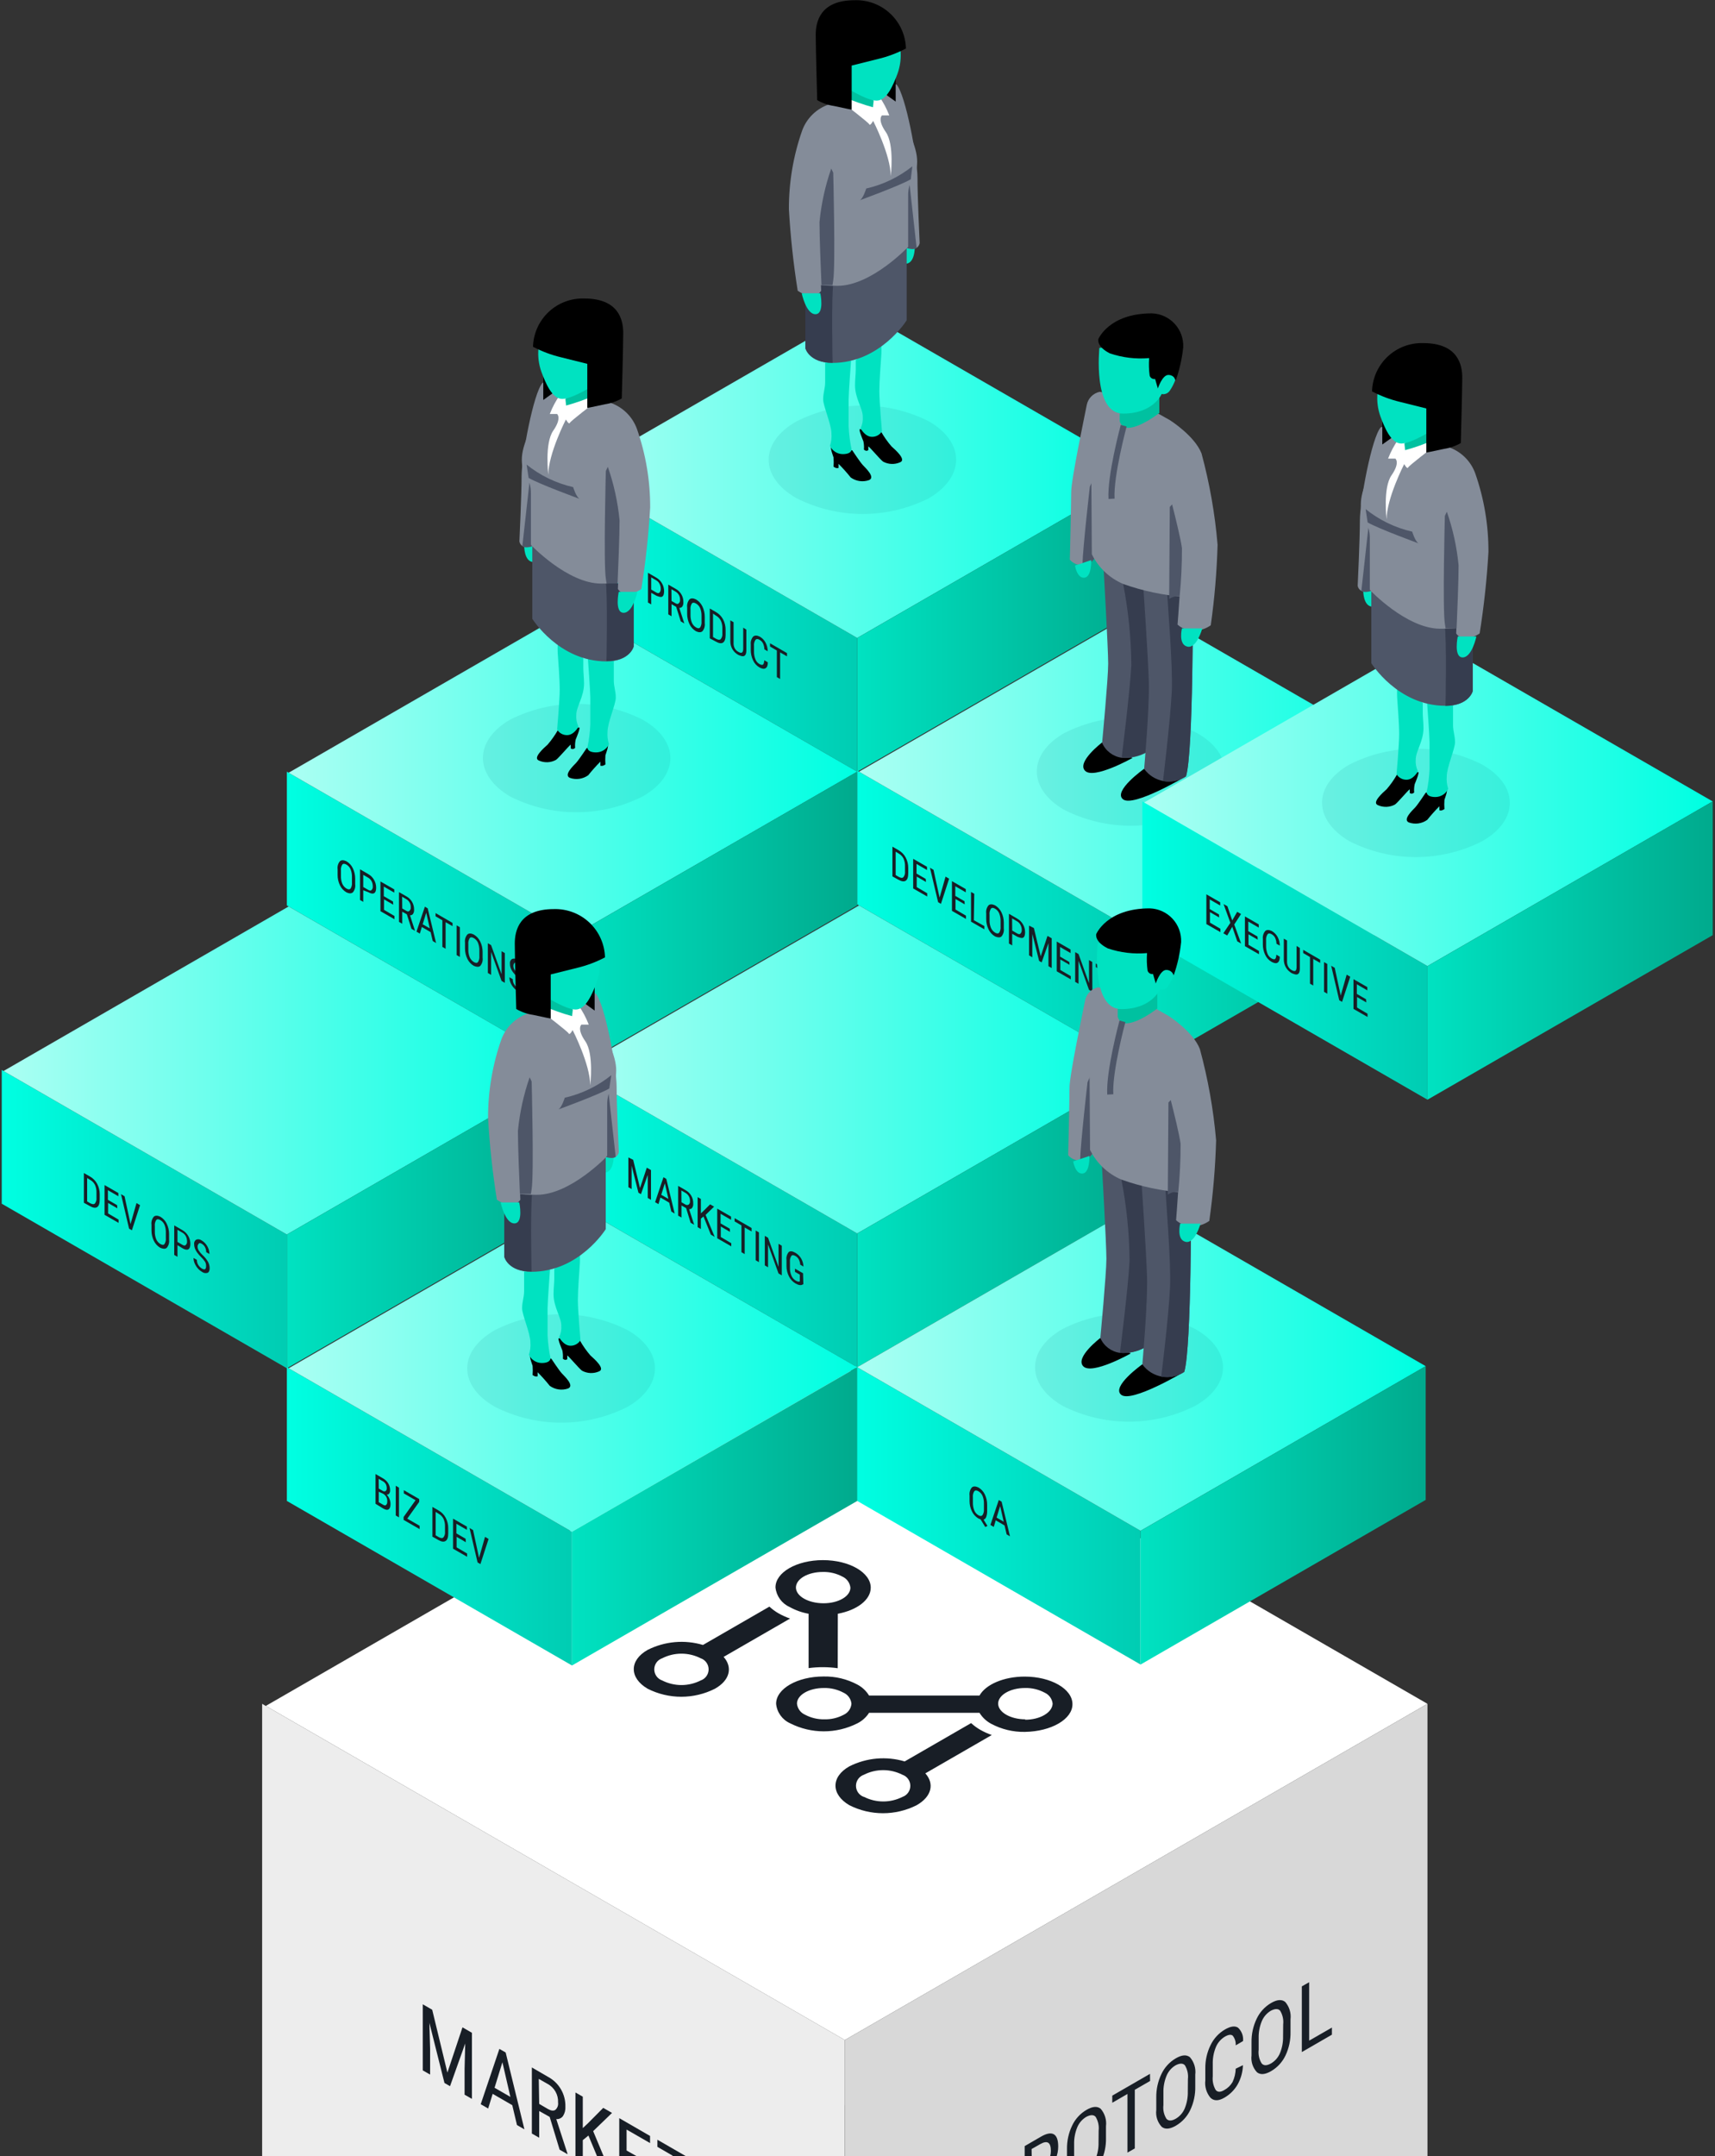 <?xml version="1.0" encoding="UTF-8"?>
<svg width="460px" height="578px" viewBox="0 0 460 578" version="1.1" xmlns="http://www.w3.org/2000/svg" xmlns:xlink="http://www.w3.org/1999/xlink">
    <rect x="0" y="0" width="460" height="578" fill="#333333" stroke="none"/>
    <!-- Generator: Sketch 50.2 (55047) - http://www.bohemiancoding.com/sketch -->
    <title>Asset 1</title>
    <desc>Created with Sketch.</desc>
    <defs>
        <linearGradient x1="0%" y1="50%" x2="100%" y2="50%" id="linearGradient-1">
            <stop stop-color="#00FFE2" offset="0%"></stop>
            <stop stop-color="#00CDB3" offset="99%"></stop>
        </linearGradient>
        <linearGradient x1="0%" y1="50%" x2="100%" y2="50%" id="linearGradient-2">
            <stop stop-color="#ABFFF3" offset="0%"></stop>
            <stop stop-color="#00FFE2" offset="99%"></stop>
        </linearGradient>
        <linearGradient x1="0%" y1="50%" x2="100%" y2="50%" id="linearGradient-3">
            <stop stop-color="#00E2C1" offset="0%"></stop>
            <stop stop-color="#00AA8D" offset="100%"></stop>
        </linearGradient>
        <linearGradient x1="0%" y1="49.984%" x2="100%" y2="49.984%" id="linearGradient-4">
            <stop stop-color="#ABFFF3" offset="0%"></stop>
            <stop stop-color="#00FFE2" offset="99%"></stop>
        </linearGradient>
        <linearGradient x1="0%" y1="50.018%" x2="100%" y2="50.018%" id="linearGradient-5">
            <stop stop-color="#00FFE2" offset="0%"></stop>
            <stop stop-color="#00CDB3" offset="99%"></stop>
        </linearGradient>
        <linearGradient x1="0%" y1="50.018%" x2="100%" y2="50.018%" id="linearGradient-6">
            <stop stop-color="#00E2C1" offset="0%"></stop>
            <stop stop-color="#00AA8D" offset="100%"></stop>
        </linearGradient>
    </defs>
    <g id="Page-1" stroke="none" stroke-width="1" fill="none" fill-rule="evenodd">
        <g id="market-Team" transform="translate(-834, -84)" fill-rule="nonzero">
            <g id="Group-6">
                <g id="Asset-1" transform="translate(834, 84)">
                    <polygon id="Shape" fill="#000000" points="382.877 653.26 226.609 743.382 71.295 653.822 227.592 563.699"></polygon>
                    <polygon id="Shape" fill="#EDEDED" points="226.609 676.254 70.312 586.132 70.312 456.732 226.609 546.854"></polygon>
                    <polygon id="Shape" fill="#FFFFFF" points="382.877 456.732 226.609 546.854 71.295 457.293 227.592 367.171"></polygon>
                    <polygon id="Shape" fill="#D8D8D8" points="382.877 586.132 226.609 676.254 226.609 546.854 382.877 456.732"></polygon>
                    <polygon id="Shape" fill="#181E26" points="115.927 538.74 120.003 555.586 124.05 543.457 126.58 544.917 126.58 562.632 124.612 561.509 124.612 554.603 124.781 547.781 120.705 559.235 119.216 558.365 115.169 542.25 115.365 549.212 115.365 556.119 113.398 554.996 113.398 537.28"></polygon>
                    <path d="M137.4,564.317 L132.145,561.285 L130.936,565.215 L128.941,564.064 L133.943,549.24 L135.63,550.195 L140.661,570.802 L138.665,569.651 L137.4,564.317 Z M132.651,559.656 L136.895,562.099 L134.758,552.806 L132.651,559.656 Z" id="Shape" fill="#181E26"></path>
                    <path d="M147.434,567.461 L144.624,565.889 L144.624,573.048 L142.656,571.925 L142.656,554.21 L147.013,556.737 C149.947,558.315 151.741,561.41 151.65,564.738 C151.706,565.618 151.479,566.494 151.004,567.237 C150.59,567.806 149.906,568.116 149.205,568.051 L152.212,577.316 L152.212,577.456 L150.104,576.249 L147.434,567.461 Z M144.624,563.98 L146.985,565.356 C147.809,565.824 148.465,565.899 148.952,565.58 C149.519,565.083 149.794,564.332 149.683,563.587 C149.786,561.527 148.692,559.592 146.872,558.618 L144.511,557.27 L144.624,563.98 Z" id="Shape" fill="#181E26"></path>
                    <polygon id="Shape" fill="#181E26" points="157.833 572.459 156.316 573.694 156.316 579.758 154.348 578.635 154.348 560.92 156.316 562.043 156.316 570.466 157.609 569.258 161.796 565.047 164.157 566.395 159.098 571.28 164.551 584.335 162.218 582.987"></polygon>
                    <polygon id="Shape" fill="#181E26" points="173.741 581.611 168.12 578.439 168.12 584.728 174.528 588.434 174.528 590.343 166.097 585.514 166.097 567.798 174.36 572.571 174.36 574.48 168.064 570.859 168.064 576.474 173.685 579.646"></polygon>
                    <polygon id="Shape" fill="#181E26" points="186.473 581.331 182.37 578.972 182.37 594.779 180.402 593.656 180.402 577.849 176.327 575.491 176.327 573.582 186.445 579.422"></polygon>
                    <path d="M279.616,583.071 L276.806,584.644 L276.806,591.775 L274.838,592.898 L274.838,575.294 L279.195,572.768 C280.712,571.888 281.865,571.673 282.652,572.122 C283.439,572.571 283.832,573.666 283.832,575.407 C283.831,576.515 283.612,577.612 283.186,578.635 C282.754,579.668 282.145,580.618 281.387,581.443 L284.394,587.058 L284.394,587.198 L282.286,588.406 L279.616,583.071 Z M276.806,582.763 L279.167,581.387 C279.996,580.907 280.677,580.208 281.134,579.365 C281.62,578.51 281.872,577.542 281.865,576.558 C281.865,574.293 280.928,573.685 279.054,574.733 L276.693,576.081 L276.806,582.763 Z" id="Shape" fill="#181E26"></path>
                    <path d="M296.648,573.105 C296.701,575.296 296.239,577.469 295.299,579.45 C294.466,581.199 293.124,582.657 291.449,583.633 C289.837,584.569 288.573,584.672 287.655,583.942 C286.522,582.725 285.987,581.07 286.193,579.422 L286.193,576.109 C286.154,573.925 286.625,571.762 287.57,569.792 C288.399,568.032 289.741,566.564 291.421,565.58 C293.051,564.626 294.325,564.532 295.243,565.3 C296.346,566.587 296.856,568.278 296.648,569.96 L296.648,573.105 Z M294.681,571.139 C294.828,569.848 294.541,568.544 293.866,567.433 C293.332,566.844 292.489,566.872 291.393,567.433 C290.294,568.079 289.436,569.065 288.947,570.241 C288.353,571.682 288.066,573.231 288.104,574.789 L288.104,577.934 C287.951,579.207 288.238,580.496 288.919,581.583 C289.463,582.201 290.287,582.201 291.393,581.583 C292.496,580.944 293.357,579.956 293.838,578.776 C294.411,577.359 294.688,575.84 294.653,574.312 L294.681,571.139 Z" id="Shape" fill="#181E26"></path>
                    <polygon id="Shape" fill="#181E26" points="308.481 557.832 304.378 560.19 304.378 575.912 302.41 577.035 302.41 561.313 298.335 563.671 298.335 561.762 308.453 555.922"></polygon>
                    <path d="M320.595,559.291 C320.647,561.483 320.185,563.656 319.246,565.637 C318.413,567.386 317.071,568.844 315.395,569.82 C313.784,570.756 312.519,570.859 311.601,570.129 C310.468,568.912 309.933,567.257 310.139,565.608 L310.139,562.296 C310.1,560.112 310.572,557.949 311.516,555.979 C312.345,554.219 313.687,552.75 315.367,551.767 C316.997,550.813 318.271,550.719 319.189,551.486 C320.292,552.774 320.802,554.465 320.595,556.147 L320.595,559.291 Z M318.627,557.326 C318.774,556.035 318.487,554.731 317.812,553.62 C317.278,553.031 316.435,553.059 315.339,553.62 C314.239,554.265 313.38,555.251 312.894,556.428 C312.3,557.869 312.013,559.418 312.051,560.976 L312.051,564.317 C311.897,565.591 312.184,566.879 312.866,567.967 C313.409,568.584 314.233,568.584 315.339,567.967 C316.443,567.327 317.303,566.34 317.784,565.159 C318.357,563.742 318.634,562.223 318.599,560.695 L318.627,557.326 Z" id="Shape" fill="#181E26"></path>
                    <path d="M333.383,553.592 C333.334,555.393 332.852,557.155 331.978,558.73 C331.126,560.231 329.882,561.472 328.38,562.324 C326.825,563.222 325.588,563.222 324.67,562.324 C323.587,561.027 323.088,559.34 323.293,557.663 L323.293,554.462 C323.264,552.303 323.746,550.168 324.698,548.23 C325.543,546.472 326.893,545.005 328.577,544.018 C330.076,543.157 331.237,542.998 332.062,543.541 C333.052,544.461 333.552,545.792 333.411,547.135 L331.444,548.286 C331.512,547.344 331.221,546.411 330.629,545.675 C330.179,545.319 329.495,545.403 328.577,545.928 C327.481,546.577 326.624,547.561 326.132,548.735 C325.526,550.202 325.239,551.781 325.288,553.368 L325.288,556.596 C325.156,557.865 325.432,559.144 326.075,560.246 C326.6,560.882 327.378,560.882 328.408,560.246 C329.322,559.751 330.081,559.012 330.6,558.112 C331.124,556.995 331.411,555.781 331.444,554.547 L333.383,553.592 Z" id="Shape" fill="#181E26"></path>
                    <path d="M346.143,544.664 C346.195,546.855 345.733,549.028 344.794,551.009 C343.961,552.759 342.619,554.217 340.943,555.192 C339.332,556.128 338.067,556.231 337.149,555.501 C336.016,554.285 335.481,552.63 335.688,550.981 L335.688,547.472 C335.648,545.288 336.12,543.125 337.065,541.155 C337.893,539.395 339.236,537.927 340.915,536.943 C342.545,535.989 343.82,535.895 344.738,536.663 C345.84,537.95 346.35,539.641 346.143,541.323 L346.143,544.664 Z M344.176,542.699 C344.322,541.407 344.036,540.104 343.36,538.993 C342.826,538.403 341.983,538.431 340.887,538.993 C339.789,539.639 338.93,540.624 338.442,541.8 C337.848,543.242 337.561,544.791 337.599,546.349 L337.599,549.493 C337.445,550.767 337.733,552.055 338.414,553.143 C338.957,553.761 339.782,553.761 340.887,553.143 C341.991,552.503 342.851,551.516 343.332,550.335 C343.905,548.918 344.183,547.399 344.147,545.871 L344.176,542.699 Z" id="Shape" fill="#181E26"></path>
                    <polygon id="Shape" fill="#181E26" points="351.146 547.022 357.245 543.513 357.245 545.422 349.178 550.083 349.178 532.479 351.146 531.356"></polygon>
                    <path d="M248.194,475.374 L266.013,465.098 C264.943,464.722 263.908,464.253 262.921,463.694 C262.041,463.19 261.221,462.587 260.476,461.898 L242.657,472.173 C237.723,470.709 232.415,471.181 227.817,473.493 C222.842,476.3 222.87,481.017 227.817,483.909 C233.489,486.776 240.189,486.776 245.861,483.909 C249.936,481.607 250.667,478.125 248.194,475.374 Z M231.724,481.691 C230.449,481.256 229.592,480.06 229.592,478.715 C229.592,477.37 230.449,476.173 231.724,475.739 C234.966,474.098 238.797,474.098 242.039,475.739 C243.313,476.173 244.17,477.37 244.17,478.715 C244.17,480.06 243.313,481.256 242.039,481.691 C238.792,483.323 234.961,483.313 231.724,481.663 L231.724,481.691 Z M194.09,444.154 L211.909,433.878 C210.839,433.503 209.805,433.033 208.818,432.475 C207.937,431.97 207.117,431.367 206.372,430.678 L188.553,440.953 C183.619,439.489 178.311,439.961 173.713,442.273 C168.738,445.08 168.767,449.797 173.713,452.689 C179.386,455.556 186.085,455.556 191.757,452.689 C195.804,450.415 196.563,446.933 194.09,444.154 Z M177.62,450.471 C176.345,450.037 175.489,448.84 175.489,447.495 C175.489,446.15 176.345,444.953 177.62,444.519 C180.862,442.878 184.693,442.878 187.935,444.519 C189.209,444.953 190.066,446.15 190.066,447.495 C190.066,448.84 189.209,450.037 187.935,450.471 C184.693,452.112 180.862,452.112 177.62,450.471 Z M224.725,432.587 C229.841,431.632 233.551,428.881 233.551,425.596 C233.551,421.525 227.789,418.212 220.734,418.212 C213.68,418.212 207.974,421.497 208.002,425.54 C208.238,427.826 209.672,429.815 211.769,430.762 C213.36,431.651 215.089,432.268 216.884,432.587 L216.884,447.158 C218.179,446.985 219.484,446.901 220.791,446.905 C222.098,446.911 223.403,447.005 224.697,447.186 L224.725,432.587 Z M213.483,425.568 C213.483,423.238 216.743,421.357 220.763,421.385 C222.564,421.348 224.344,421.774 225.934,422.62 C227.136,423.155 227.961,424.289 228.098,425.596 C228.098,427.926 224.838,429.807 220.819,429.779 C216.8,429.751 213.511,427.898 213.483,425.568 Z M287.655,456.816 C287.655,452.745 281.893,449.432 274.838,449.432 C269.217,449.432 264.355,451.566 262.725,454.514 L233.101,454.514 C232.335,453.267 231.248,452.249 229.953,451.566 C227.171,450.084 224.055,449.34 220.903,449.404 C213.877,449.404 208.143,452.689 208.171,456.732 C208.395,459.022 209.833,461.016 211.937,461.954 C217.608,464.825 224.31,464.825 229.981,461.954 C231.253,461.312 232.33,460.343 233.101,459.146 L262.725,459.146 C263.494,460.39 264.58,461.407 265.873,462.094 C268.647,463.57 271.752,464.314 274.895,464.256 C281.977,464.144 287.683,460.859 287.655,456.816 Z M221.1,460.887 C219.299,460.923 217.518,460.498 215.928,459.652 C214.723,459.122 213.896,457.985 213.764,456.676 C213.764,454.345 217.024,452.464 221.044,452.492 C222.845,452.456 224.625,452.881 226.215,453.728 C227.421,454.258 228.248,455.395 228.379,456.704 C228.27,458.005 227.463,459.144 226.271,459.68 C224.681,460.521 222.899,460.937 221.1,460.887 Z M275.035,460.887 C271.016,460.887 267.727,458.978 267.727,456.676 C267.727,454.373 270.988,452.464 275.007,452.492 C276.808,452.456 278.589,452.881 280.178,453.728 C281.38,454.262 282.205,455.397 282.343,456.704 C282.202,459.118 278.942,460.999 274.923,460.999 L275.035,460.887 Z" id="Shape" fill="#181E26"></path>
                    <polygon id="Shape" fill="url(#linearGradient-1)" points="229.925 206.86 153.421 162.754 153.421 126.901 229.925 171.008"></polygon>
                    <polygon id="Shape" fill="url(#linearGradient-2)" points="306.401 126.901 229.925 171.008 153.899 127.182 230.403 83.075"></polygon>
                    <polygon id="Shape" fill="url(#linearGradient-3)" points="306.401 162.754 229.925 206.86 229.925 171.008 306.401 126.901"></polygon>
                    <path d="M174.669,158.907 L174.669,162.024 L173.798,161.518 L173.798,153.545 L176.018,154.836 C176.665,155.2 177.2,155.734 177.564,156.38 C177.934,157.02 178.128,157.747 178.126,158.486 C178.126,159.244 177.957,159.749 177.592,159.946 C177.226,160.142 176.749,159.946 176.102,159.721 L174.669,158.907 Z M174.669,158.037 L176.018,158.823 C176.411,159.048 176.721,159.076 176.917,158.823 C177.114,158.57 177.226,158.346 177.226,157.868 C177.237,157.4 177.131,156.937 176.917,156.521 C176.718,156.121 176.405,155.789 176.018,155.566 L174.669,154.78 L174.669,158.037 Z" id="Shape" fill="#181E26"></path>
                    <path d="M181.358,162.669 L180.121,161.967 L180.121,165.196 L179.25,164.691 L179.25,156.717 L181.218,157.84 C182.544,158.554 183.35,159.958 183.297,161.462 C183.324,161.857 183.226,162.25 183.016,162.585 C182.829,162.842 182.518,162.981 182.201,162.95 L183.55,167.133 L182.595,166.572 L181.358,162.669 Z M180.121,161.097 L181.189,161.715 C181.555,161.939 181.864,161.967 182.061,161.715 C182.317,161.491 182.444,161.153 182.398,160.816 C182.45,159.893 181.97,159.021 181.161,158.57 L180.093,157.953 L180.121,161.097 Z" id="Shape" fill="#181E26"></path>
                    <path d="M189.031,167.049 C189.135,167.824 188.911,168.608 188.413,169.211 C188,169.566 187.42,169.566 186.67,169.211 C185.929,168.775 185.333,168.13 184.956,167.358 C184.525,166.485 184.303,165.524 184.309,164.55 L184.309,162.838 C184.205,162.063 184.429,161.279 184.927,160.676 C185.34,160.32 185.921,160.32 186.67,160.676 C187.412,161.111 188.009,161.756 188.385,162.529 C188.812,163.403 189.033,164.364 189.031,165.336 L189.031,167.049 Z M188.16,165.14 C188.184,164.42 188.06,163.703 187.794,163.034 C187.57,162.5 187.175,162.056 186.67,161.771 C186.183,161.49 185.818,161.49 185.574,161.771 C185.273,162.258 185.144,162.831 185.209,163.399 L185.209,164.831 C185.187,165.541 185.311,166.248 185.574,166.909 C185.805,167.446 186.198,167.897 186.698,168.2 C187.185,168.481 187.551,168.481 187.794,168.2 C188.089,167.721 188.217,167.159 188.16,166.6 L188.16,165.14 Z" id="Shape" fill="#181E26"></path>
                    <path d="M190.38,171.12 L190.38,163.118 L192.038,164.073 C192.849,164.534 193.512,165.215 193.949,166.038 C194.403,166.904 194.634,167.869 194.624,168.846 L194.624,170.194 C194.624,171.242 194.399,171.925 193.949,172.243 C193.5,172.561 192.835,172.468 191.954,171.962 L190.38,171.12 Z M191.251,164.494 L191.251,170.755 L191.954,171.176 C192.572,171.532 193.022,171.588 193.303,171.345 C193.657,170.913 193.82,170.355 193.753,169.8 L193.753,168.453 C193.78,167.728 193.636,167.006 193.331,166.347 C193.039,165.79 192.59,165.331 192.038,165.028 L191.251,164.494 Z" id="Shape" fill="#181E26"></path>
                    <path d="M200.189,168.79 L200.189,174.405 C200.189,175.163 199.992,175.64 199.599,175.837 C199.205,176.033 198.699,175.837 198.025,175.556 C196.691,174.828 195.869,173.424 195.889,171.906 L195.889,166.291 L196.76,166.796 L196.76,172.411 C196.744,172.889 196.851,173.362 197.069,173.787 C197.298,174.194 197.64,174.525 198.053,174.742 C198.503,175.004 198.831,175.06 199.037,174.91 C199.243,174.76 199.346,174.414 199.346,173.871 L199.346,168.256 L200.189,168.79 Z" id="Shape" fill="#181E26"></path>
                    <path d="M205.951,177.549 C205.951,178.392 205.735,178.925 205.304,179.15 C204.911,179.374 204.377,179.29 203.674,178.897 C202.934,178.456 202.346,177.799 201.988,177.016 C201.57,176.139 201.359,175.179 201.369,174.208 L201.369,172.748 C201.289,171.988 201.522,171.227 202.016,170.643 C202.447,170.287 203.028,170.287 203.758,170.643 C204.423,171.018 204.968,171.573 205.332,172.243 C205.709,172.963 205.911,173.761 205.923,174.573 L205.023,174.068 C205.011,173.515 204.887,172.971 204.658,172.468 C204.451,172.064 204.128,171.732 203.73,171.513 C203.262,171.232 202.897,171.232 202.634,171.513 C202.315,172.003 202.176,172.589 202.241,173.17 L202.241,174.629 C202.223,175.339 202.347,176.046 202.606,176.707 C202.801,177.233 203.167,177.678 203.646,177.97 C204.096,178.223 204.433,178.307 204.63,178.167 C204.826,178.027 204.967,177.634 204.995,176.988 L205.951,177.549 Z" id="Shape" fill="#181E26"></path>
                    <polygon id="Shape" fill="#181E26" points="211.094 175.949 209.239 174.882 209.239 182.013 208.368 181.508 208.368 174.377 206.541 173.31 206.541 172.44 211.094 175.079"></polygon>
                    <path d="M249.206,112.976 C238.015,107.303 224.786,107.303 213.596,112.976 C203.73,118.591 203.674,127.856 213.596,133.527 C224.786,139.199 238.015,139.199 249.206,133.527 C258.846,127.828 258.902,118.647 249.206,112.976 Z" id="Shape" fill="#056777" opacity="0.1"></path>
                    <path d="M245.355,66.511 C245.355,66.511 245.355,70.245 243.247,70.666 C241.139,71.087 241.505,65.921 241.505,65.921" id="Shape" fill="#00E2C1"></path>
                    <path d="M228.604,120.725 C228.604,120.725 230.684,123.869 231.415,124.655 C232.145,125.441 234.872,127.94 233.101,128.698 C231.445,129.282 229.608,129.019 228.182,127.996 C227.162,126.722 226.074,125.504 224.922,124.346 L224.922,125.441 C224.693,125.509 224.449,125.509 224.22,125.441 C223.991,125.356 223.774,125.243 223.573,125.104 C223.639,124.282 223.639,123.456 223.573,122.634 C223.433,122.128 222.618,120.163 222.955,119.573" id="Shape" fill="#000000"></path>
                    <path d="M236.305,115.671 C237.108,117.089 238.05,118.424 239.116,119.658 C240.156,120.584 243.191,123.251 241.42,123.925 C239.947,124.581 238.251,124.508 236.839,123.729 C235.94,123.027 233.438,119.995 232.904,119.658 L232.904,120.64 C232.745,120.787 232.53,120.859 232.314,120.837 C232.091,120.794 231.886,120.687 231.724,120.528 C231.784,119.786 231.737,119.039 231.583,118.31 C231.33,117.664 230.347,115.362 230.6,115.053" id="Shape" fill="#000000"></path>
                    <path d="M221.325,97.197 C221.325,97.197 221.325,100.735 221.325,102.447 C221.325,104.16 220.791,105.255 220.791,107.052 C220.791,108.849 223.011,113.734 223.011,116.232 C223.099,117.343 222.965,118.459 222.618,119.517 C223.231,120.861 224.569,121.726 226.046,121.735 C228.548,121.735 228.407,120.416 228.407,120.416 C227.973,118.382 227.71,116.316 227.62,114.239 C227.62,111.74 227.62,108.624 227.62,107.024 C227.62,105.423 228.267,96.664 228.267,96.664" id="Shape" fill="#00E2C1"></path>
                    <path d="M229.532,96.467 C229.532,96.467 229.532,98.04 229.532,99.134 C229.532,100.229 229.335,101.802 229.335,103.262 C229.335,106.799 231.415,109.466 231.415,111.684 C231.5,112.766 231.297,113.851 230.824,114.829 C230.824,114.829 232.005,117.103 233.888,117.103 C234.98,117.118 235.997,116.551 236.558,115.615 C236.558,115.615 235.855,107.641 235.855,104.89 C235.855,102.139 236.249,97.225 236.361,95.541 C236.447,94.429 236.447,93.312 236.361,92.2" id="Shape" fill="#00E2C1"></path>
                    <path d="M228.211,69.122 L243.191,65.977 L243.191,85.855 C243.191,85.855 236.108,97.282 223.292,97.282 C216.996,97.282 216.013,93.351 216.013,93.351 L216.013,80.352 L228.211,69.122 Z" id="Shape" fill="#4E5668"></path>
                    <path d="M216.013,93.323 L216.013,80.324 L223.742,73.221 C223.721,73.906 223.665,74.591 223.573,75.27 C222.927,79.341 223.32,97.253 223.32,97.253 C216.996,97.253 216.013,93.323 216.013,93.323 Z" id="Shape" fill="#363D4F"></path>
                    <path d="M243.191,32.904 C243.191,35.066 246.002,38.997 246.002,43.349 C246.002,47.7 243.585,47.728 243.585,52.585 L243.585,66.174 C243.585,66.174 233.719,76.618 224.669,76.618 C215.619,76.618 215.591,75.046 215.591,75.046 L219.132,40.794 L243.191,32.904 Z" id="Shape" fill="#848C99"></path>
                    <path d="M240.774,65.36 C241.962,66.114 243.309,66.585 244.709,66.735 C245.671,66.791 246.52,66.113 246.676,65.163 C246.676,65.163 246.086,52.754 246.086,47.644 C246.086,42.534 242.938,25.408 240.465,22.657 C236.175,21.963 231.778,22.798 228.042,25.015 C221.353,28.749 222.421,27.963 222.421,27.963 C219.033,29.076 216.348,31.686 215.141,35.038 C212.772,41.805 211.574,48.926 211.6,56.095 C212.022,63.41 212.81,70.701 213.961,77.938 C215.07,78.705 216.356,79.179 217.699,79.313 C218.73,79.318 219.693,78.8 220.257,77.938 C220.257,77.938 219.666,64.742 219.666,59.632 C220.139,54.733 221.195,49.907 222.814,45.258 L240.774,65.36 Z" id="Shape" fill="#848C99"></path>
                    <path d="M215.029,78.611 C215.029,78.611 216.209,84.226 218.711,84.226 C221.212,84.226 220.032,78.611 220.032,78.611" id="Shape" fill="#00E2C1"></path>
                    <path d="M226.721,28.075 C226.721,28.075 232.904,32.792 233.157,33.326 C233.41,33.859 234.197,32.399 234.197,32.399 C234.197,32.399 238.919,41.58 238.919,47.223 C238.919,47.223 239.959,38.8 237.598,35.403 C235.237,32.006 236.558,30.939 236.558,30.939 L238.525,30.939 C237.809,29.08 236.865,27.317 235.715,25.689 L230.459,23.976 L226.721,28.075 Z" id="Shape" fill="#FFFFFF"></path>
                    <polygon id="Shape" fill="#000000" points="237.879 25.549 240.24 27.233 240.24 18.586 237.092 21.085"></polygon>
                    <path d="M234.338,26.981 L234.141,28.749 C231.45,28.016 228.819,27.078 226.271,25.942 L229.222,22.208 L234.338,26.981 Z" id="Shape" fill="#00C1A0"></path>
                    <path d="M220.481,76.45 C221.297,76.45 222.252,76.45 223.292,76.45 L223.489,75.158 C224.135,71.087 223.489,46.296 223.489,46.296 L222.955,45.173 C221.336,49.823 220.279,54.648 219.807,59.548 C219.807,63.591 220.172,72.687 220.341,76.393 L220.481,76.45 Z" id="Shape" fill="#4E5668"></path>
                    <path d="M244.709,44.584 C241.089,47.474 236.861,49.509 232.342,50.536 C232.342,50.536 231.555,53.147 230.628,53.68 C230.628,53.68 241.392,49.75 244.287,48.065" id="Shape" fill="#4E5668"></path>
                    <path d="M227.62,11.623 L226.243,23.05 C226.243,23.05 232.342,26.981 235.125,26.981 C237.907,26.981 239.65,22.657 240.746,19.709 C241.464,17.695 241.733,15.549 241.533,13.42 L227.62,11.623 Z" id="Shape" fill="#00E2C1"></path>
                    <path d="M242.994,12.999 C240.629,14.242 238.117,15.185 235.518,15.806 L228.435,17.575 L228.435,29.395 C228.435,29.395 227.255,29.198 223.714,28.412 C222.118,28.182 220.582,27.649 219.189,26.84 C219.189,26.84 218.795,12.802 218.795,9.321 C218.795,5.84 219.976,0.056 229.251,0.056 C232.794,-0.057 236.236,1.245 238.816,3.674 C241.395,6.103 242.899,9.459 242.994,12.999 Z" id="Shape" fill="#000000"></path>
                    <path d="M245.861,66.483 C245.528,66.673 245.149,66.77 244.765,66.763 C244.249,66.754 243.738,66.669 243.247,66.511 L243.585,66.174 L243.585,52.585 C243.561,51.561 243.693,50.538 243.978,49.553 L245.861,66.483 Z" id="Shape" fill="#4E5668"></path>
                    <polygon id="Shape" fill="url(#linearGradient-1)" points="153.421 286.819 76.945 242.712 76.945 206.86 153.421 250.967"></polygon>
                    <polygon id="Shape" fill="url(#linearGradient-2)" points="229.925 206.86 153.421 250.967 77.422 207.141 153.899 163.034"></polygon>
                    <polygon id="Shape" fill="url(#linearGradient-3)" points="229.925 242.712 153.421 286.819 153.421 250.967 229.925 206.86"></polygon>
                    <path d="M95.27,237.041 C95.374,237.816 95.15,238.6 94.651,239.203 C94.239,239.559 93.658,239.559 92.909,239.203 C92.168,238.767 91.571,238.122 91.194,237.35 C90.763,236.477 90.542,235.516 90.548,234.542 L90.548,233.026 C90.444,232.251 90.668,231.468 91.166,230.865 C91.578,230.509 92.159,230.509 92.909,230.865 C93.652,231.298 94.249,231.943 94.623,232.718 C95.05,233.592 95.272,234.552 95.27,235.525 L95.27,237.041 Z M94.398,235.132 C94.422,234.413 94.298,233.696 94.033,233.026 C93.807,232.494 93.412,232.05 92.909,231.763 C92.422,231.482 92.056,231.482 91.813,231.763 C91.51,232.249 91.381,232.823 91.447,233.391 L91.447,234.823 C91.425,235.533 91.55,236.241 91.813,236.901 C92.044,237.438 92.437,237.889 92.937,238.192 C93.424,238.473 93.789,238.473 94.033,238.192 C94.328,237.714 94.456,237.151 94.398,236.592 L94.398,235.132 Z" id="Shape" fill="#181E26"></path>
                    <path d="M97.434,238.642 L97.434,241.758 L96.563,241.253 L96.563,233.026 L98.783,234.318 C99.429,234.682 99.964,235.216 100.329,235.862 C100.699,236.502 100.893,237.229 100.891,237.968 C100.891,238.735 100.713,239.222 100.357,239.428 C100.001,239.634 99.504,239.559 98.867,239.203 L97.434,238.642 Z M97.434,237.771 L98.783,238.557 C99.176,238.782 99.486,238.81 99.682,238.557 C99.926,238.303 100.04,237.951 99.991,237.603 C100.002,237.135 99.896,236.672 99.682,236.255 C99.483,235.856 99.17,235.524 98.783,235.301 L97.434,234.514 L97.434,237.771 Z" id="Shape" fill="#181E26"></path>
                    <polygon id="Shape" fill="#181E26" points="105.472 242.516 102.999 241.084 102.999 243.892 105.809 245.548 105.809 246.418 102.043 244.257 102.043 236.283 105.753 238.417 105.753 239.287 102.943 237.659 102.943 240.242 105.416 241.674"></polygon>
                    <path d="M109.126,245.099 L107.889,244.397 L107.889,247.626 L107.018,247.12 L107.018,239.147 L108.985,240.27 C110.302,240.98 111.107,242.37 111.065,243.864 C111.092,244.258 110.994,244.651 110.784,244.987 C110.596,245.244 110.286,245.383 109.969,245.352 L111.318,249.535 L110.363,248.973 L109.126,245.099 Z M107.889,243.527 L108.957,244.144 C109.323,244.369 109.632,244.397 109.829,244.144 C110.085,243.921 110.212,243.583 110.166,243.246 C110.225,242.321 109.743,241.445 108.929,241 L107.861,240.382 L107.889,243.527 Z" id="Shape" fill="#181E26"></path>
                    <path d="M115.506,249.872 L113.145,248.496 L112.611,250.265 L111.712,249.731 L113.96,243.049 L114.719,243.499 L116.967,252.792 L116.068,252.258 L115.506,249.872 Z M113.37,247.766 L115.281,248.861 L114.325,244.678 L113.37,247.766 Z" id="Shape" fill="#181E26"></path>
                    <polygon id="Shape" fill="#181E26" points="121.38 248.271 119.525 247.205 119.525 254.336 118.654 253.83 118.654 246.699 116.827 245.632 116.827 244.762 121.38 247.401"></polygon>
                    <polygon id="Shape" fill="#181E26" points="123.347 256.526 122.476 256.02 122.476 248.047 123.347 248.552"></polygon>
                    <path d="M129.446,256.75 C129.551,257.525 129.327,258.309 128.828,258.912 C128.407,259.277 127.844,259.221 127.086,258.912 C126.344,258.476 125.748,257.831 125.371,257.059 C124.94,256.186 124.719,255.225 124.725,254.251 L124.725,252.679 C124.62,251.904 124.844,251.121 125.343,250.517 C125.755,250.143 126.336,250.143 127.086,250.517 C127.827,250.954 128.423,251.598 128.8,252.37 C129.227,253.245 129.448,254.205 129.446,255.178 L129.446,256.75 Z M128.575,254.841 C128.599,254.122 128.475,253.405 128.21,252.735 C127.984,252.203 127.589,251.759 127.086,251.472 C126.598,251.191 126.233,251.191 125.989,251.472 C125.687,251.958 125.558,252.532 125.624,253.1 L125.624,254.532 C125.602,255.242 125.727,255.95 125.989,256.61 C126.22,257.147 126.613,257.598 127.114,257.901 C127.601,258.182 127.966,258.182 128.21,257.901 C128.504,257.423 128.633,256.86 128.575,256.301 L128.575,254.841 Z" id="Shape" fill="#181E26"></path>
                    <polygon id="Shape" fill="#181E26" points="135.405 263.46 134.534 262.955 131.723 255.178 131.723 261.326 130.852 260.821 130.852 252.848 131.723 253.353 134.534 261.158 134.534 254.981 135.405 255.487"></polygon>
                    <path d="M139.986,264.106 C139.989,263.732 139.892,263.363 139.705,263.039 C139.409,262.596 139.06,262.19 138.665,261.832 C138.254,261.435 137.878,261.002 137.541,260.54 C137.297,260.203 137.099,259.835 136.951,259.445 C136.824,259.075 136.767,258.685 136.782,258.294 C136.713,257.808 136.933,257.327 137.344,257.059 C137.837,256.87 138.393,256.955 138.806,257.284 C139.227,257.531 139.599,257.855 139.902,258.238 C140.215,258.626 140.461,259.062 140.633,259.53 C140.797,259.97 140.883,260.435 140.886,260.905 L140.014,260.4 C140.021,259.942 139.914,259.488 139.705,259.08 C139.5,258.692 139.188,258.371 138.806,258.154 C138.44,257.957 138.187,257.901 137.991,258.154 C137.794,258.407 137.71,258.519 137.71,258.94 C137.713,259.308 137.82,259.668 138.019,259.979 C138.298,260.41 138.628,260.806 139.002,261.158 C139.59,261.686 140.093,262.302 140.492,262.983 C140.786,263.516 140.941,264.115 140.942,264.724 C140.942,265.379 140.754,265.79 140.38,265.959 C139.858,266.116 139.293,266.011 138.862,265.678 C138.436,265.426 138.055,265.103 137.738,264.724 C137.397,264.33 137.121,263.885 136.923,263.404 C136.736,262.95 136.641,262.463 136.642,261.972 L137.541,262.478 C137.534,262.961 137.661,263.437 137.906,263.853 C138.147,264.258 138.485,264.596 138.89,264.836 C139.284,265.061 139.574,265.117 139.761,265.004 C139.949,264.892 140.024,264.593 139.986,264.106 Z" id="Shape" fill="#181E26"></path>
                    <path d="M136.782,192.935 C147.973,187.262 161.201,187.262 172.392,192.935 C182.257,198.55 182.314,207.815 172.392,213.486 C161.201,219.158 147.973,219.158 136.782,213.486 C127.142,207.758 127.086,198.606 136.782,192.935 Z" id="Shape" fill="#056777" opacity="0.1"></path>
                    <path d="M140.604,146.47 C140.604,146.47 140.604,150.204 142.712,150.625 C144.82,151.046 144.455,145.88 144.455,145.88" id="Shape" fill="#00E2C1"></path>
                    <path d="M157.356,200.543 C157.356,200.543 155.276,203.688 154.545,204.474 C153.814,205.26 151.088,207.758 152.859,208.517 C154.514,209.1 156.351,208.838 157.777,207.815 C158.798,206.541 159.886,205.322 161.037,204.165 L161.037,205.26 C161.267,205.328 161.511,205.328 161.74,205.26 C161.969,205.174 162.186,205.061 162.387,204.923 C162.321,204.101 162.321,203.274 162.387,202.452 C162.527,201.947 163.342,199.982 163.005,199.392" id="Shape" fill="#000000"></path>
                    <path d="M149.683,195.63 C148.88,197.048 147.938,198.383 146.872,199.617 C145.832,200.543 142.797,203.21 144.567,203.884 C146.041,204.54 147.737,204.467 149.149,203.688 C150.048,202.986 152.549,199.954 153.084,199.617 L153.084,200.599 C153.243,200.746 153.458,200.818 153.674,200.796 C153.897,200.753 154.102,200.646 154.264,200.487 C154.204,199.745 154.251,198.998 154.404,198.269 C154.657,197.623 155.641,195.321 155.388,195.012" id="Shape" fill="#000000"></path>
                    <path d="M164.635,177.156 C164.635,177.156 164.635,180.694 164.635,182.406 C164.635,184.119 165.169,185.214 165.169,187.011 C165.169,188.808 162.949,193.693 162.949,196.191 C162.861,197.302 162.995,198.418 163.342,199.476 C162.729,200.82 161.391,201.685 159.913,201.694 C157.412,201.694 157.552,200.375 157.552,200.375 C157.987,198.341 158.25,196.275 158.339,194.198 C158.339,191.699 158.339,188.583 158.339,186.983 C158.339,185.382 157.693,176.623 157.693,176.623" id="Shape" fill="#00E2C1"></path>
                    <path d="M156.456,176.426 C156.456,176.426 156.456,177.998 156.456,179.093 C156.456,180.188 156.653,181.761 156.653,183.221 C156.653,186.758 154.573,189.425 154.573,191.643 C154.487,192.725 154.691,193.81 155.163,194.788 C155.163,194.788 153.983,197.062 152.1,197.062 C151.008,197.077 149.991,196.51 149.43,195.574 C149.43,195.574 150.132,187.6 150.132,184.849 C150.132,182.098 149.739,177.184 149.626,175.5 C149.541,174.388 149.541,173.271 149.626,172.159" id="Shape" fill="#00E2C1"></path>
                    <path d="M157.749,149.081 L142.769,145.992 L142.769,165.87 C142.769,165.87 149.851,177.297 162.668,177.297 C168.963,177.297 169.947,173.366 169.947,173.366 L169.947,160.367 L157.749,149.081 Z" id="Shape" fill="#4E5668"></path>
                    <path d="M169.975,173.282 L169.975,160.283 L162.246,153.18 C162.267,153.865 162.323,154.549 162.415,155.229 C163.061,159.3 162.668,177.212 162.668,177.212 C168.991,177.212 169.975,173.282 169.975,173.282 Z" id="Shape" fill="#363D4F"></path>
                    <path d="M142.769,112.863 C142.769,115.025 139.958,118.956 139.958,123.307 C139.958,127.659 142.319,127.631 142.319,132.572 L142.319,145.992 C142.319,145.992 152.184,156.437 161.234,156.437 C170.284,156.437 170.312,154.864 170.312,154.864 L166.827,120.725 L142.769,112.863 Z" id="Shape" fill="#848C99"></path>
                    <path d="M145.214,145.319 C144.025,146.073 142.679,146.544 141.279,146.694 C140.317,146.75 139.468,146.072 139.312,145.122 C139.312,145.122 139.902,132.713 139.902,127.603 C139.902,122.493 143.05,105.367 145.523,102.616 C149.813,101.922 154.21,102.757 157.946,104.974 C164.635,108.708 163.567,107.922 163.567,107.922 C166.955,109.035 169.64,111.645 170.846,114.997 C173.216,121.764 174.414,128.885 174.388,136.054 C173.966,143.369 173.178,150.659 172.027,157.896 C170.918,158.664 169.631,159.138 168.289,159.272 C167.258,159.277 166.294,158.759 165.731,157.896 C165.731,157.896 166.321,144.701 166.321,139.591 C165.849,134.692 164.792,129.866 163.174,125.217 L145.214,145.319 Z" id="Shape" fill="#848C99"></path>
                    <path d="M170.959,158.654 C170.959,158.654 169.778,164.27 167.277,164.27 C164.776,164.27 165.956,158.654 165.956,158.654" id="Shape" fill="#00E2C1"></path>
                    <path d="M159.267,108.119 C159.267,108.119 153.084,112.835 152.831,113.369 C152.578,113.902 151.791,112.442 151.791,112.442 C151.791,112.442 147.069,121.623 147.069,127.266 C147.069,127.266 146.029,118.843 148.39,115.446 C150.751,112.049 149.43,110.982 149.43,110.982 L147.462,110.982 C148.179,109.123 149.123,107.36 150.273,105.732 L155.529,104.02 L159.267,108.119 Z" id="Shape" fill="#FFFFFF"></path>
                    <polygon id="Shape" fill="#000000" points="148.109 105.508 145.72 107.22 145.72 98.545 148.896 101.044"></polygon>
                    <path d="M151.65,106.939 L151.847,108.708 C154.538,107.975 157.169,107.037 159.716,105.901 L156.765,102.167 L151.65,106.939 Z" id="Shape" fill="#00C1A0"></path>
                    <path d="M165.506,156.408 C164.691,156.408 163.736,156.408 162.696,156.408 L162.499,155.117 C161.853,151.046 162.499,126.255 162.499,126.255 L163.033,125.132 C164.652,129.782 165.709,134.607 166.181,139.507 C166.181,143.55 165.815,152.646 165.647,156.352 L165.506,156.408 Z" id="Shape" fill="#4E5668"></path>
                    <path d="M141.251,124.543 C144.896,127.479 149.164,129.543 153.73,130.579 C153.73,130.579 154.517,133.19 155.444,133.723 C155.444,133.723 144.68,129.793 141.785,128.108" id="Shape" fill="#4E5668"></path>
                    <path d="M158.339,91.582 L159.716,103.009 C159.716,103.009 153.618,106.939 150.835,106.939 C148.053,106.939 146.31,102.616 145.214,99.668 C144.495,97.654 144.227,95.508 144.427,93.379 L158.339,91.582 Z" id="Shape" fill="#00E2C1"></path>
                    <path d="M142.965,92.958 C145.331,94.2 147.842,95.144 150.442,95.765 L157.524,97.534 L157.524,109.354 C157.524,109.354 158.705,109.157 162.246,108.371 C163.841,108.141 165.377,107.608 166.771,106.799 C166.771,106.799 167.165,92.761 167.165,89.28 C167.165,85.799 165.984,80.015 156.709,80.015 C153.166,79.902 149.724,81.204 147.144,83.633 C144.565,86.062 143.061,89.418 142.965,92.958 Z" id="Shape" fill="#000000"></path>
                    <path d="M140.099,146.442 C140.432,146.632 140.811,146.729 141.195,146.722 C141.71,146.713 142.222,146.628 142.712,146.47 L142.403,145.992 L142.403,132.404 C142.427,131.379 142.295,130.357 142.01,129.372 L140.099,146.442 Z" id="Shape" fill="#4E5668"></path>
                    <polygon id="Shape" fill="url(#linearGradient-1)" points="306.401 286.538 229.925 242.432 229.925 206.579 306.401 250.686"></polygon>
                    <polygon id="Shape" fill="url(#linearGradient-2)" points="382.877 206.579 306.401 250.686 230.403 206.86 306.879 162.754"></polygon>
                    <polygon id="Shape" fill="url(#linearGradient-3)" points="382.877 242.432 306.401 286.538 306.401 250.686 382.877 206.579"></polygon>
                    <path d="M239.369,234.936 L239.369,226.962 L241.027,227.917 C241.837,228.379 242.499,229.06 242.938,229.882 C243.389,230.749 243.621,231.713 243.613,232.69 L243.613,234.037 C243.613,235.104 243.388,235.787 242.938,236.087 C242.488,236.386 241.823,236.293 240.943,235.806 L239.369,234.936 Z M240.24,228.31 L240.24,234.571 L240.943,234.992 C241.561,235.357 242.011,235.413 242.292,235.16 C242.646,234.728 242.808,234.17 242.741,233.616 L242.741,232.212 C242.769,231.487 242.624,230.765 242.32,230.107 C242.028,229.549 241.578,229.09 241.027,228.787 L240.24,228.31 Z" id="Shape" fill="#181E26"></path>
                    <polygon id="Shape" fill="#181E26" points="248.363 236.424 245.889 234.992 245.889 237.799 248.7 239.456 248.7 240.326 244.934 238.164 244.934 230.219 248.644 232.353 248.644 233.223 245.833 231.595 245.833 234.178 248.306 235.609"></polygon>
                    <polygon id="Shape" fill="#181E26" points="252.016 240.607 253.618 234.992 254.574 235.553 252.382 242.291 251.623 241.842 249.431 232.605 250.386 233.167"></polygon>
                    <polygon id="Shape" fill="#181E26" points="258.762 242.432 256.288 241 256.288 243.807 259.099 245.464 259.099 246.334 255.333 244.172 255.333 236.199 259.043 238.333 259.043 239.203 256.232 237.575 256.232 240.158 258.705 241.589"></polygon>
                    <polygon id="Shape" fill="#181E26" points="261.207 246.671 264.018 248.243 264.018 249.114 260.448 247.064 260.448 239.091 261.319 239.596"></polygon>
                    <path d="M269.245,248.861 C269.35,249.636 269.125,250.42 268.627,251.023 C268.233,251.388 267.643,251.332 266.884,251.023 C266.142,250.588 265.546,249.943 265.17,249.17 C264.74,248.297 264.519,247.335 264.523,246.362 L264.523,244.846 C264.419,244.071 264.643,243.287 265.142,242.684 C265.563,242.319 266.125,242.347 266.884,242.684 C267.626,243.119 268.223,243.764 268.599,244.537 C269.026,245.412 269.247,246.372 269.245,247.345 L269.245,248.861 Z M268.374,246.952 C268.399,246.232 268.274,245.515 268.009,244.846 C267.784,244.312 267.389,243.868 266.884,243.583 C266.397,243.302 266.032,243.302 265.788,243.583 C265.485,244.069 265.356,244.643 265.423,245.211 L265.423,246.643 C265.401,247.353 265.525,248.06 265.788,248.721 C266.019,249.257 266.412,249.709 266.912,250.012 C267.4,250.293 267.765,250.293 268.009,250.012 C268.303,249.533 268.432,248.971 268.374,248.412 L268.374,246.952 Z" id="Shape" fill="#181E26"></path>
                    <path d="M271.494,250.321 L271.494,253.437 L270.622,252.932 L270.622,244.958 L272.843,246.25 C273.488,246.616 274.023,247.149 274.389,247.794 C274.758,248.435 274.952,249.161 274.951,249.9 C274.951,250.658 274.782,251.163 274.417,251.36 C274.051,251.556 273.574,251.36 272.927,251.135 L271.494,250.321 Z M271.494,249.451 L272.843,250.237 C273.236,250.461 273.545,250.489 273.742,250.237 C273.939,249.984 274.051,249.759 274.051,249.282 C274.054,248.812 273.938,248.348 273.714,247.934 C273.516,247.534 273.203,247.202 272.815,246.98 L271.466,246.194 L271.494,249.451 Z" id="Shape" fill="#181E26"></path>
                    <polygon id="Shape" fill="#181E26" points="277.312 248.777 279.138 256.357 280.965 250.882 282.09 251.528 282.09 259.502 281.218 258.996 281.218 255.88 281.218 252.82 279.391 257.986 278.717 257.592 276.89 250.349 276.89 253.493 276.89 256.61 276.019 256.104 276.019 248.131"></polygon>
                    <polygon id="Shape" fill="#181E26" points="286.868 258.631 284.394 257.199 284.394 260.007 287.205 261.663 287.205 262.534 283.439 260.372 283.439 252.398 287.149 254.532 287.149 255.487 284.338 253.858 284.338 256.441 286.811 257.873"></polygon>
                    <polygon id="Shape" fill="#181E26" points="292.995 265.847 292.095 265.341 289.285 257.564 289.285 263.713 288.385 263.208 288.385 255.234 289.285 255.739 292.095 263.544 292.095 257.368 292.967 257.873"></polygon>
                    <polygon id="Shape" fill="#181E26" points="298.475 261.888 296.62 260.821 296.62 267.952 295.749 267.447 295.749 260.316 293.922 259.249 293.922 258.294 298.475 260.933"></polygon>
                    <path d="M285.434,196.528 C296.64,190.837 309.894,190.837 321.101,196.528 C330.966,202.143 331.022,211.436 321.101,217.08 C309.894,222.771 296.64,222.771 285.434,217.08 C275.681,211.493 275.625,202.143 285.434,196.528 Z" id="Shape" fill="#056777" opacity="0.1"></path>
                    <path d="M295.609,199.027 C295.609,199.027 288.695,204.277 291.055,206.635 C293.416,208.994 303.759,203.182 303.759,203.182" id="Shape" fill="#000000"></path>
                    <path d="M295.974,151.608 C295.974,151.608 297.239,173.928 297.239,177.914 C297.239,181.901 295.609,199.139 295.609,199.139 C296.541,201.296 298.535,202.808 300.864,203.126 C303.199,203.321 305.539,202.813 307.582,201.666 C307.582,201.666 309.746,162.36 307.582,157.363 L295.974,151.608 Z" id="Shape" fill="#4E5668"></path>
                    <path d="M300.864,203.014 C303.199,203.209 305.539,202.7 307.582,201.554 C307.582,201.554 309.746,162.248 307.582,157.251 L301.258,154.134 L301.258,156.549 C302.656,163.719 303.39,171.003 303.45,178.307 C303.057,185.607 300.864,203.014 300.864,203.014 Z" id="Shape" fill="#363D4F"></path>
                    <path d="M306.851,206.102 C306.851,206.102 298.419,212.082 301.23,214.272 C304.04,216.462 318.093,208.095 318.093,208.095" id="Shape" fill="#000000"></path>
                    <path d="M319.948,159.637 C319.948,159.637 320.117,201.582 318.121,208.095 C314.453,210.586 309.465,209.702 306.879,206.102 C306.879,206.102 308.341,189.762 308.144,182.884 C307.947,176.005 306.682,157.616 306.682,157.616 L319.948,159.637 Z" id="Shape" fill="#4E5668"></path>
                    <path d="M311.938,209.359 C314.085,209.753 316.302,209.3 318.121,208.095 C320.117,201.554 319.948,159.637 319.948,159.637 L313.006,157.728 C313.175,161.967 314.608,178.363 314.299,185.41 C313.849,193.721 311.938,209.359 311.938,209.359 Z" id="Shape" fill="#363D4F"></path>
                    <path d="M313.849,133.527 C313.849,133.527 316.66,143.859 316.941,146.947 C317.222,150.035 315.845,167.442 315.845,167.442 C317.047,168.501 318.598,169.081 320.201,169.07 C321.834,169.071 323.427,168.561 324.754,167.611 C325.768,160.454 326.378,153.246 326.581,146.021 C325.884,137.757 324.445,129.573 322.281,121.567 C320.454,116.85 313.849,112.667 313.849,112.667 L302.27,106.125 L294.962,105.03 C293.229,105.401 291.876,106.753 291.505,108.484 C290.971,111.291 287.317,128.445 287.317,131.899 C287.317,135.352 286.952,150.035 286.952,150.035 C287.768,150.981 288.963,151.515 290.212,151.495 C291.533,151.459 292.752,150.777 293.473,149.67 L313.849,133.527 Z" id="Shape" fill="#848C99"></path>
                    <path d="M294.793,125.16 L292.32,130.439 C292.32,130.439 290.493,146.217 290.325,151.495 C291.646,151.459 292.865,150.777 293.585,149.67 L294.793,125.16 Z" id="Shape" fill="#4E5668"></path>
                    <path d="M322.478,168.453 C322.478,168.453 321.016,173.899 318.487,173.338 C315.957,172.776 317.025,168.453 317.025,168.453" id="Shape" fill="#00E2C1"></path>
                    <path d="M300.33,110.87 L300.33,112.863 C300.541,113.91 301.454,114.67 302.523,114.688 C305.923,114.688 310.954,110.702 310.954,110.702 L310.954,106.518 L300.33,110.87 Z" id="Shape" fill="#00C1A0"></path>
                    <path d="M292.686,122.999 L292.854,148.575 C294.613,152.16 297.607,154.991 301.286,156.549 C306.56,158.424 312.061,159.585 317.644,160.002 C317.644,160.002 318.093,134.903 316.182,128.894 L292.686,122.999 Z" id="Shape" fill="#848C99"></path>
                    <path d="M317.025,146.947 C316.744,144.645 315.17,138.272 314.383,135.211 L313.765,135.885 L313.596,160.564 C314.421,160.004 315.414,159.746 316.407,159.834 C316.833,155.551 317.04,151.25 317.025,146.947 Z" id="Shape" fill="#4E5668"></path>
                    <path d="M297.323,133.752 C296.958,127.519 300.471,114.464 300.611,113.902 L302.185,114.323 C302.185,114.323 298.588,127.687 298.953,133.667 L297.323,133.752 Z" id="Shape" fill="#4E5668"></path>
                    <path d="M288.329,151.608 C288.329,151.608 288.863,155.061 290.859,154.864 C292.854,154.668 292.686,150.148 292.686,150.148" id="Shape" fill="#00E2C1"></path>
                    <path d="M294.878,93.267 C294.878,93.267 293.051,110.87 301.23,110.87 C309.409,110.87 311.573,105.62 311.573,105.62 C312.419,105.806 313.293,105.448 313.765,104.722 C314.361,103.846 314.851,102.904 315.226,101.914 L310.87,91.217 L294.878,93.267 Z" id="Shape" fill="#00E2C1"></path>
                    <path d="M308.228,95.99 C304.665,96.306 301.075,95.875 297.688,94.727 C294.063,92.902 294.597,90.908 294.597,90.908 C294.597,90.908 297.407,84.002 308.931,84.002 C311.26,84.067 313.465,85.065 315.05,86.77 C316.636,88.475 317.469,90.745 317.363,93.07 C317.052,96.105 316.382,99.093 315.367,101.97 C315.112,101.087 314.292,100.487 313.371,100.51 C311.741,100.51 310.561,104.132 310.561,104.132 L309.83,101.605 C309.188,101.706 308.568,101.325 308.369,100.707 C308.156,99.144 308.109,97.563 308.228,95.99 Z" id="Shape" fill="#000000"></path>
                    <polygon id="Shape" fill="url(#linearGradient-1)" points="382.877 294.792 306.401 250.686 306.401 214.834 382.877 258.968"></polygon>
                    <polygon id="Shape" fill="url(#linearGradient-4)" points="459.382 214.834 382.877 258.968 306.879 215.114 383.355 171.008"></polygon>
                    <polygon id="Shape" fill="url(#linearGradient-3)" points="459.382 250.686 382.877 294.792 382.877 258.968 459.382 214.834"></polygon>
                    <polygon id="Shape" fill="#181E26" points="327.003 245.941 324.53 244.509 324.53 247.317 327.34 248.973 327.34 249.872 323.574 247.71 323.574 239.736 327.284 241.87 327.284 242.741 324.473 241.112 324.473 243.695 326.947 245.127"></polygon>
                    <polygon id="Shape" fill="#181E26" points="330.516 246.727 331.837 244.425 332.877 245.015 331.05 247.822 332.905 252.932 331.865 252.342 330.516 248.44 329.167 250.77 328.127 250.181 330.01 247.373 328.183 242.347 329.223 242.937"></polygon>
                    <polygon id="Shape" fill="#181E26" points="337.346 251.893 334.873 250.461 334.873 253.269 337.683 254.925 337.683 255.796 333.917 253.634 333.917 245.66 337.627 247.794 337.627 248.664 334.816 247.036 334.816 249.619 337.29 251.051"></polygon>
                    <path d="M343.276,256.469 C343.276,257.312 343.023,257.845 342.658,258.07 C342.292,258.294 341.73,258.21 341.028,257.817 C340.286,257.377 339.698,256.721 339.341,255.936 C338.923,255.06 338.711,254.099 338.723,253.128 L338.723,251.669 C338.642,250.908 338.876,250.148 339.369,249.563 C339.791,249.198 340.381,249.226 341.112,249.563 C341.775,249.94 342.32,250.494 342.686,251.163 C343.063,251.883 343.266,252.681 343.276,253.493 L342.377,252.988 C342.366,252.435 342.241,251.891 342.011,251.388 C341.802,250.986 341.479,250.655 341.084,250.433 C340.606,250.152 340.241,250.152 339.988,250.433 C339.669,250.923 339.53,251.509 339.594,252.09 L339.594,253.55 C339.576,254.26 339.701,254.966 339.96,255.627 C340.153,256.154 340.519,256.6 341,256.891 C341.449,257.143 341.787,257.227 341.983,257.087 C342.18,256.947 342.321,256.554 342.349,255.908 L343.276,256.469 Z" id="Shape" fill="#181E26"></path>
                    <path d="M348.644,254.111 L348.644,259.726 C348.644,260.484 348.448,260.962 348.054,261.158 C347.661,261.355 347.155,261.158 346.48,260.877 C345.828,260.511 345.284,259.978 344.906,259.333 C344.535,258.694 344.341,257.967 344.344,257.227 L344.344,251.612 L345.215,252.118 L345.215,257.733 C345.2,258.21 345.306,258.684 345.525,259.109 C345.746,259.511 346.077,259.842 346.48,260.063 C346.93,260.316 347.267,260.372 347.464,260.232 C347.661,260.091 347.773,259.726 347.773,259.193 L347.773,253.578 L348.644,254.111 Z" id="Shape" fill="#181E26"></path>
                    <polygon id="Shape" fill="#181E26" points="354.097 258.126 352.242 257.059 352.242 264.19 351.371 263.685 351.371 256.554 349.544 255.487 349.544 254.616 354.097 257.256"></polygon>
                    <polygon id="Shape" fill="#181E26" points="356.008 266.38 355.137 265.875 355.137 257.901 356.008 258.407"></polygon>
                    <polygon id="Shape" fill="#181E26" points="359.606 266.885 361.208 261.27 362.163 261.832 359.971 268.57 359.212 268.121 357.048 258.884 358.004 259.445"></polygon>
                    <polygon id="Shape" fill="#181E26" points="366.464 268.71 363.99 267.278 363.99 270.086 366.801 271.742 366.801 272.613 363.035 270.451 363.035 262.478 366.745 264.611 366.745 265.482 363.934 263.853 363.934 266.436 366.407 267.868"></polygon>
                    <polygon id="Shape" fill="url(#linearGradient-1)" points="229.925 366.497 153.421 322.391 153.421 286.538 229.925 330.645"></polygon>
                    <polygon id="Shape" fill="url(#linearGradient-2)" points="306.401 286.538 229.925 330.645 153.899 286.819 230.403 242.712"></polygon>
                    <polygon id="Shape" fill="url(#linearGradient-3)" points="306.401 322.391 229.925 366.497 229.925 330.645 306.401 286.538"></polygon>
                    <polygon id="Shape" fill="#181E26" points="169.835 310.908 171.662 318.488 173.488 313.013 174.613 313.659 174.613 321.633 173.741 321.127 173.741 318.011 173.741 314.951 171.914 320.117 171.24 319.723 169.413 312.48 169.413 315.624 169.413 318.741 168.542 318.235 168.542 310.262"></polygon>
                    <path d="M179.503,322.391 L177.142,321.015 L176.608,322.784 L175.709,322.25 L177.957,315.568 L178.716,316.018 L180.965,325.31 L180.065,324.777 L179.503,322.391 Z M177.367,320.285 L179.278,321.38 L178.323,317.197 L177.367,320.285 Z" id="Shape" fill="#181E26"></path>
                    <path d="M184.028,323.851 L182.791,323.149 L182.791,326.377 L181.892,325.872 L181.892,317.899 L183.859,319.022 C185.186,319.736 185.992,321.139 185.939,322.643 C185.968,323.038 185.87,323.432 185.658,323.766 C185.471,324.024 185.16,324.163 184.843,324.131 L186.192,328.315 L185.237,327.781 L184.028,323.851 Z M182.791,322.278 L183.859,322.896 C184.127,323.058 184.463,323.058 184.731,322.896 C184.987,322.672 185.114,322.335 185.068,321.998 C185.121,321.074 184.64,320.202 183.831,319.752 L182.763,319.134 L182.791,322.278 Z" id="Shape" fill="#181E26"></path>
                    <polygon id="Shape" fill="#181E26" points="188.694 326.097 187.991 326.658 187.991 329.466 187.12 328.96 187.12 320.903 187.991 321.408 187.991 325.254 188.581 324.721 190.464 322.84 191.532 323.458 189.256 325.675 191.701 331.571 190.661 330.954"></polygon>
                    <polygon id="Shape" fill="#181E26" points="195.804 330.224 193.331 328.792 193.331 331.599 196.142 333.256 196.142 334.098 192.376 331.936 192.376 323.991 196.086 326.125 196.086 326.995 193.275 325.367 193.275 327.95 195.748 329.381"></polygon>
                    <polygon id="Shape" fill="#181E26" points="201.594 330.111 199.739 329.045 199.739 336.176 198.868 335.67 198.868 328.483 197.041 327.416 197.041 326.546 201.594 329.185"></polygon>
                    <polygon id="Shape" fill="#181E26" points="203.562 338.338 202.69 337.832 202.69 329.859 203.562 330.364"></polygon>
                    <polygon id="Shape" fill="#181E26" points="209.689 341.875 208.818 341.37 206.007 333.593 206.007 339.713 205.136 339.208 205.136 331.291 206.007 331.796 208.818 339.601 208.818 333.424 209.689 333.93"></polygon>
                    <path d="M215.479,344.29 L215.338,344.29 C214.888,344.626 214.242,344.542 213.399,344.065 C212.64,343.621 212.025,342.968 211.628,342.184 C211.181,341.316 210.95,340.353 210.954,339.376 L210.954,337.804 C210.841,337.033 211.055,336.25 211.544,335.642 C211.937,335.305 212.527,335.362 213.314,335.811 C213.966,336.178 214.509,336.711 214.888,337.355 C215.268,338.014 215.48,338.756 215.507,339.517 L214.635,339.011 C214.61,338.533 214.485,338.064 214.27,337.636 C214.06,337.234 213.738,336.902 213.343,336.681 C212.837,336.4 212.471,336.372 212.246,336.681 C211.952,337.149 211.823,337.703 211.881,338.253 L211.881,339.882 C211.862,340.594 211.996,341.303 212.275,341.959 C212.508,342.511 212.912,342.973 213.427,343.279 C213.905,343.56 214.27,343.644 214.523,343.503 L214.523,341.678 L213.23,340.949 L213.23,340.078 L215.394,341.314 L215.479,344.29 Z" id="Shape" fill="#181E26"></path>
                    <polygon id="Shape" fill="url(#linearGradient-5)" points="305.923 446.203 229.447 402.069 229.447 366.216 305.923 410.351"></polygon>
                    <polygon id="Shape" fill="url(#linearGradient-4)" points="382.4 366.216 305.923 410.351 229.925 366.497 306.401 322.391"></polygon>
                    <polygon id="Shape" fill="url(#linearGradient-6)" points="382.4 402.069 305.923 446.203 305.923 410.351 382.4 366.216"></polygon>
                    <path d="M264.776,405.017 C264.797,405.571 264.711,406.124 264.523,406.645 C264.411,406.982 264.153,407.25 263.821,407.375 L264.861,409.032 L264.27,409.34 L263.006,407.291 L262.415,407.038 C261.67,406.594 261.074,405.94 260.701,405.157 C260.269,404.285 260.048,403.323 260.055,402.35 L260.055,400.89 C259.95,400.114 260.174,399.331 260.673,398.728 C261.095,398.363 261.657,398.391 262.415,398.728 C263.173,399.165 263.781,399.82 264.158,400.609 C264.576,401.486 264.787,402.446 264.776,403.416 L264.776,405.017 Z M263.905,403.108 C263.931,402.388 263.806,401.671 263.54,401.002 C263.314,400.469 262.919,400.025 262.415,399.739 C261.938,399.458 261.572,399.458 261.319,399.739 C261.019,400.225 260.89,400.799 260.954,401.367 L260.954,402.799 C260.934,403.509 261.058,404.216 261.319,404.876 C261.533,405.415 261.918,405.869 262.415,406.168 C262.903,406.449 263.268,406.449 263.512,406.168 C263.818,405.704 263.957,405.149 263.905,404.596 L263.905,403.108 Z" id="Shape" fill="#181E26"></path>
                    <path d="M269.442,408.919 L267.081,407.544 L266.547,409.312 L265.648,408.779 L267.896,402.097 L268.655,402.546 L270.903,411.839 L270.004,411.306 L269.442,408.919 Z M267.306,406.814 L269.217,407.909 L268.262,403.725 L267.306,406.814 Z" id="Shape" fill="#181E26"></path>
                    <path d="M284.956,356.278 C296.163,350.586 309.417,350.586 320.623,356.278 C330.488,361.893 330.544,371.186 320.623,376.829 C309.417,382.52 296.163,382.52 284.956,376.829 C275.204,371.13 275.147,361.921 284.956,356.278 Z" id="Shape" fill="#056777" opacity="0.1"></path>
                    <path d="M295.131,358.664 C295.131,358.664 288.217,363.914 290.578,366.273 C292.938,368.631 303.281,362.819 303.281,362.819" id="Shape" fill="#000000"></path>
                    <path d="M295.496,311.132 C295.496,311.132 296.761,333.452 296.761,337.439 C296.761,341.426 295.131,358.664 295.131,358.664 C296.063,360.82 298.057,362.332 300.387,362.651 C302.721,362.846 305.061,362.337 307.104,361.191 C307.104,361.191 309.268,321.885 307.104,316.888 L295.496,311.132 Z" id="Shape" fill="#4E5668"></path>
                    <path d="M300.387,362.651 C302.721,362.846 305.061,362.337 307.104,361.191 C307.104,361.191 309.268,321.885 307.104,316.888 L300.78,313.771 L300.78,316.186 C302.178,323.356 302.912,330.64 302.972,337.944 C302.607,345.328 300.387,362.651 300.387,362.651 Z" id="Shape" fill="#363D4F"></path>
                    <path d="M306.373,365.739 C306.373,365.739 297.941,371.719 300.752,373.909 C303.563,376.099 317.615,367.733 317.615,367.733" id="Shape" fill="#000000"></path>
                    <path d="M319.47,319.274 C319.47,319.274 319.639,361.219 317.644,367.733 C313.975,370.223 308.988,369.339 306.401,365.739 C306.401,365.739 307.863,349.399 307.666,342.521 C307.469,335.642 306.204,317.253 306.204,317.253 L319.47,319.274 Z" id="Shape" fill="#4E5668"></path>
                    <path d="M311.46,369.024 C313.607,369.418 315.824,368.965 317.644,367.761 C319.639,361.219 319.47,319.302 319.47,319.302 L312.528,317.393 C312.697,321.633 314.13,338.029 313.821,345.076 C313.456,353.218 311.46,369.024 311.46,369.024 Z" id="Shape" fill="#363D4F"></path>
                    <path d="M313.456,293.192 C313.456,293.192 316.266,303.524 316.547,306.612 C316.829,309.701 315.451,327.107 315.451,327.107 C316.654,328.167 318.205,328.746 319.808,328.736 C321.441,328.736 323.033,328.226 324.361,327.276 C325.374,320.119 325.984,312.911 326.188,305.686 C325.474,297.411 324.016,289.218 321.831,281.204 C320.004,276.487 313.4,272.304 313.4,272.304 L301.82,265.762 L294.512,264.667 C292.78,265.038 291.426,266.39 291.055,268.121 C290.521,270.928 286.868,288.082 286.868,291.536 C286.868,294.989 286.502,309.672 286.502,309.672 C287.319,310.618 288.513,311.153 289.763,311.132 C291.084,311.096 292.302,310.414 293.023,309.307 L313.456,293.192 Z" id="Shape" fill="#848C99"></path>
                    <path d="M294.175,284.798 L291.702,290.076 C291.702,290.076 289.875,305.854 289.706,311.132 C291.027,311.096 292.246,310.414 292.967,309.307 L294.175,284.798 Z" id="Shape" fill="#4E5668"></path>
                    <path d="M322,328.006 C322,328.006 320.538,333.452 318.009,332.891 C315.479,332.329 316.547,328.006 316.547,328.006" id="Shape" fill="#00E2C1"></path>
                    <path d="M299.796,270.507 L299.796,272.501 C300.007,273.548 300.919,274.307 301.989,274.325 C305.389,274.325 310.42,270.339 310.42,270.339 L310.42,266.155 L299.796,270.507 Z" id="Shape" fill="#00C1A0"></path>
                    <path d="M292.208,282.664 L292.376,308.241 C294.135,311.825 297.129,314.656 300.808,316.214 C306.082,318.089 311.583,319.25 317.166,319.667 C317.166,319.667 317.615,294.568 315.704,288.56 L292.208,282.664 Z" id="Shape" fill="#848C99"></path>
                    <path d="M316.66,306.612 C316.379,304.31 314.805,297.937 314.018,294.877 L313.4,295.55 L313.231,320.229 C314.056,319.669 315.048,319.412 316.042,319.499 C316.468,315.217 316.674,310.916 316.66,306.612 Z" id="Shape" fill="#4E5668"></path>
                    <path d="M296.986,293.417 C296.62,287.184 300.134,274.129 300.274,273.567 L301.848,273.989 C301.848,273.989 298.251,287.352 298.616,293.333 L296.986,293.417 Z" id="Shape" fill="#4E5668"></path>
                    <path d="M287.851,311.329 C287.851,311.329 288.385,314.782 290.381,314.586 C292.376,314.389 292.208,309.869 292.208,309.869" id="Shape" fill="#00E2C1"></path>
                    <path d="M294.4,252.904 C294.4,252.904 292.573,270.507 300.752,270.507 C308.931,270.507 311.095,265.257 311.095,265.257 C311.942,265.443 312.815,265.085 313.287,264.359 C313.883,263.483 314.374,262.541 314.749,261.551 L310.392,250.854 L294.4,252.904 Z" id="Shape" fill="#00E2C1"></path>
                    <path d="M307.666,255.487 C304.103,255.802 300.513,255.372 297.126,254.223 C293.501,252.398 294.035,250.405 294.035,250.405 C294.035,250.405 296.845,243.499 308.369,243.499 C310.698,243.564 312.903,244.561 314.488,246.267 C316.074,247.972 316.907,250.242 316.8,252.567 C316.49,255.602 315.82,258.589 314.805,261.467 C314.55,260.584 313.73,259.984 312.809,260.007 C311.179,260.007 309.999,263.629 309.999,263.629 L309.268,261.102 C308.626,261.202 308.006,260.821 307.807,260.203 C307.594,258.641 307.547,257.06 307.666,255.487 Z" id="Shape" fill="#000000"></path>
                    <path d="M361.938,204.951 C373.129,199.279 386.358,199.279 397.549,204.951 C407.414,210.566 407.47,219.831 397.549,225.502 C386.358,231.175 373.129,231.175 361.938,225.502 C352.186,219.747 352.13,210.566 361.938,204.951 Z" id="Shape" fill="#056777" opacity="0.1"></path>
                    <path d="M365.648,158.43 C365.648,158.43 365.648,162.164 367.756,162.585 C369.864,163.006 369.499,157.84 369.499,157.84" id="Shape" fill="#00E2C1"></path>
                    <path d="M382.4,212.503 C382.4,212.503 380.32,215.648 379.589,216.434 C378.858,217.22 376.132,219.719 377.903,220.477 C379.558,221.06 381.395,220.798 382.821,219.775 C383.842,218.501 384.93,217.282 386.081,216.125 L386.081,217.22 C386.311,217.288 386.555,217.288 386.784,217.22 C387.013,217.134 387.23,217.021 387.431,216.883 C387.365,216.061 387.365,215.235 387.431,214.412 C387.571,213.907 388.386,211.942 388.049,211.352" id="Shape" fill="#000000"></path>
                    <path d="M374.727,207.59 C373.924,209.008 372.982,210.344 371.916,211.577 C370.876,212.503 367.841,215.17 369.611,215.844 C371.085,216.5 372.781,216.427 374.193,215.648 C375.092,214.946 377.593,211.914 378.127,211.577 L378.127,212.559 C378.287,212.706 378.502,212.778 378.718,212.756 C378.941,212.713 379.146,212.606 379.308,212.447 C379.248,211.705 379.295,210.958 379.448,210.229 C379.701,209.583 380.685,207.281 380.432,206.972" id="Shape" fill="#000000"></path>
                    <path d="M389.735,189.116 C389.735,189.116 389.735,192.654 389.735,194.366 C389.735,196.079 390.269,197.174 390.269,198.971 C390.269,200.768 388.049,205.653 388.049,208.152 C387.961,209.262 388.095,210.378 388.442,211.436 C387.829,212.78 386.491,213.645 385.013,213.654 C382.512,213.654 382.653,212.335 382.653,212.335 C383.087,210.301 383.35,208.235 383.44,206.158 C383.44,203.659 383.44,200.543 383.44,198.943 C383.44,197.342 382.793,188.583 382.793,188.583" id="Shape" fill="#00E2C1"></path>
                    <path d="M381.613,188.386 C381.613,188.386 381.613,189.959 381.613,191.054 C381.613,192.149 381.809,193.721 381.809,195.181 C381.809,198.718 379.73,201.385 379.73,203.603 C379.644,204.685 379.847,205.77 380.32,206.748 C380.32,206.748 379.139,209.022 377.256,209.022 C376.164,209.037 375.147,208.47 374.586,207.534 C374.586,207.534 375.289,199.56 375.289,196.809 C375.289,194.058 374.895,189.144 374.783,187.46 C374.697,186.348 374.697,185.231 374.783,184.119" id="Shape" fill="#00E2C1"></path>
                    <path d="M382.793,161.041 L367.813,157.896 L367.813,177.774 C367.813,177.774 374.895,189.201 387.712,189.201 C394.007,189.201 394.991,185.27 394.991,185.27 L394.991,172.271 L382.793,161.041 Z" id="Shape" fill="#4E5668"></path>
                    <path d="M395.019,185.298 L395.019,172.299 L387.29,165.196 C387.311,165.882 387.367,166.566 387.459,167.246 C388.105,171.317 387.712,189.229 387.712,189.229 C394.035,189.173 395.019,185.298 395.019,185.298 Z" id="Shape" fill="#363D4F"></path>
                    <path d="M367.813,124.795 C367.813,126.957 365.002,130.888 365.002,135.24 C365.002,139.591 367.363,139.563 367.363,144.504 L367.363,158.093 C367.363,158.093 377.228,168.537 386.278,168.537 C395.328,168.537 395.356,166.965 395.356,166.965 L391.815,132.713 L367.813,124.795 Z" id="Shape" fill="#848C99"></path>
                    <path d="M370.061,157.223 C368.873,157.977 367.526,158.448 366.126,158.598 C365.164,158.654 364.315,157.976 364.159,157.026 C364.159,157.026 364.749,144.617 364.749,139.507 C364.749,134.397 367.897,117.271 370.37,114.52 C374.66,113.826 379.057,114.661 382.793,116.878 C389.482,120.612 388.414,119.826 388.414,119.826 C391.802,120.939 394.487,123.549 395.694,126.901 C398.063,133.668 399.261,140.789 399.235,147.958 C398.813,155.273 398.026,162.563 396.874,169.8 C395.765,170.568 394.479,171.042 393.136,171.176 C392.105,171.181 391.142,170.663 390.578,169.8 C390.578,169.8 391.169,156.605 391.169,151.495 C390.697,146.596 389.64,141.77 388.021,137.121 L370.061,157.223 Z" id="Shape" fill="#848C99"></path>
                    <path d="M396.003,170.615 C396.003,170.615 394.822,176.23 392.321,176.23 C389.82,176.23 391,170.615 391,170.615" id="Shape" fill="#00E2C1"></path>
                    <path d="M384.114,120.079 C384.114,120.079 377.931,124.795 377.678,125.329 C377.425,125.862 376.638,124.402 376.638,124.402 C376.638,124.402 371.916,133.583 371.916,139.226 C371.916,139.226 370.876,130.804 373.237,127.406 C375.598,124.009 374.277,122.942 374.277,122.942 L372.31,122.942 C373.026,121.083 373.97,119.32 375.12,117.692 L380.376,115.98 L384.114,120.079 Z" id="Shape" fill="#FFFFFF"></path>
                    <polygon id="Shape" fill="#000000" points="373.125 117.468 370.764 119.152 370.764 110.505 373.94 113.004"></polygon>
                    <path d="M376.694,118.9 L376.891,120.668 C379.582,119.936 382.213,118.997 384.76,117.861 L381.809,114.127 L376.694,118.9 Z" id="Shape" fill="#00C1A0"></path>
                    <path d="M390.55,168.453 C389.735,168.453 388.78,168.453 387.74,168.453 L387.543,167.161 C386.897,163.09 387.543,138.3 387.543,138.3 L388.077,137.177 C389.696,141.826 390.753,146.652 391.225,151.551 C391.225,155.594 390.859,164.691 390.691,168.397 L390.55,168.453 Z" id="Shape" fill="#4E5668"></path>
                    <path d="M366.295,136.475 C369.94,139.411 374.208,141.475 378.774,142.511 C378.774,142.511 379.561,145.122 380.488,145.656 C380.488,145.656 369.724,141.725 366.829,140.04" id="Shape" fill="#4E5668"></path>
                    <path d="M383.383,103.542 L384.76,114.969 C384.76,114.969 378.662,118.9 375.879,118.9 C373.097,118.9 371.354,114.576 370.258,111.628 C369.539,109.614 369.271,107.468 369.471,105.339 L383.383,103.542 Z" id="Shape" fill="#00E2C1"></path>
                    <path d="M368.009,104.918 C370.375,106.161 372.886,107.104 375.486,107.726 L382.568,109.494 L382.568,121.314 C382.568,121.314 383.749,121.118 387.29,120.331 C388.885,120.102 390.421,119.568 391.815,118.759 C391.815,118.759 392.209,104.722 392.209,101.24 C392.209,97.759 391.028,91.975 381.753,91.975 C378.21,91.862 374.768,93.164 372.188,95.593 C369.609,98.022 368.105,101.378 368.009,104.918 Z" id="Shape" fill="#000000"></path>
                    <path d="M365.143,158.402 C365.476,158.592 365.855,158.689 366.239,158.683 C366.754,158.673 367.266,158.588 367.756,158.43 L367.419,158.093 L367.419,144.504 C367.443,143.48 367.31,142.457 367.026,141.472 L365.143,158.402 Z" id="Shape" fill="#4E5668"></path>
                    <polygon id="Shape" fill="url(#linearGradient-1)" points="76.945 366.778 0.468 322.671 0.468 286.819 76.945 330.926"></polygon>
                    <polygon id="Shape" fill="url(#linearGradient-2)" points="153.421 286.819 76.945 330.926 0.946 287.1 77.422 242.993"></polygon>
                    <polygon id="Shape" fill="url(#linearGradient-3)" points="153.421 322.671 76.945 366.778 76.945 330.926 153.421 286.819"></polygon>
                    <path d="M22.503,322.419 L22.503,314.445 L24.162,315.4 C24.972,315.861 25.635,316.542 26.073,317.365 C26.525,318.231 26.757,319.196 26.747,320.173 L26.747,321.52 C26.747,322.587 26.523,323.261 26.073,323.57 C25.623,323.879 24.949,323.794 24.077,323.289 L22.503,322.419 Z M23.375,315.793 L23.375,322.054 L24.077,322.475 C24.696,322.83 25.145,322.887 25.426,322.643 C25.781,322.211 25.943,321.654 25.876,321.099 L25.876,319.695 C25.904,318.97 25.759,318.249 25.455,317.59 C25.163,317.033 24.713,316.574 24.162,316.27 L23.375,315.793 Z" id="Shape" fill="#181E26"></path>
                    <polygon id="Shape" fill="#181E26" points="31.469 323.907 28.996 322.475 28.996 325.282 31.807 326.939 31.807 327.809 28.04 325.647 28.04 317.674 31.75 319.808 31.75 320.678 28.94 319.05 28.94 321.633 31.413 323.064"></polygon>
                    <polygon id="Shape" fill="#181E26" points="35.011 328.118 36.613 322.503 37.568 323.064 35.376 329.803 34.617 329.353 32.453 320.117 33.409 320.678"></polygon>
                    <path d="M45.354,332.329 C45.458,333.105 45.234,333.888 44.735,334.491 C44.314,334.856 43.752,334.8 42.993,334.491 C42.253,334.054 41.657,333.41 41.278,332.638 C40.847,331.765 40.626,330.804 40.632,329.831 L40.632,328.315 C40.527,327.539 40.752,326.756 41.25,326.153 C41.662,325.797 42.243,325.797 42.993,326.153 C43.736,326.586 44.333,327.232 44.707,328.006 C45.134,328.88 45.355,329.84 45.354,330.813 L45.354,332.329 Z M44.482,330.42 C44.506,329.701 44.382,328.984 44.117,328.315 C43.891,327.782 43.496,327.338 42.993,327.051 C42.505,326.77 42.14,326.77 41.897,327.051 C41.596,327.538 41.467,328.111 41.531,328.68 L41.531,330.111 C41.509,330.822 41.634,331.529 41.897,332.189 C42.128,332.726 42.521,333.177 43.021,333.48 C43.527,333.761 43.892,333.789 44.117,333.48 C44.412,333.002 44.54,332.439 44.482,331.88 L44.482,330.42 Z" id="Shape" fill="#181E26"></path>
                    <path d="M47.602,333.789 L47.602,336.906 L46.731,336.4 L46.731,328.483 L48.951,329.774 C49.598,330.139 50.132,330.673 50.497,331.319 C50.867,331.959 51.061,332.685 51.059,333.424 C51.059,334.192 50.881,334.678 50.525,334.884 C50.169,335.09 49.673,335.015 49.035,334.66 L47.602,333.789 Z M47.602,332.919 L48.951,333.705 C49.345,333.93 49.654,333.958 49.851,333.705 C50.094,333.451 50.208,333.099 50.16,332.75 C50.171,332.283 50.064,331.819 49.851,331.403 C49.651,331.003 49.338,330.671 48.951,330.448 L47.602,329.662 L47.602,332.919 Z" id="Shape" fill="#181E26"></path>
                    <path d="M55.275,339.292 C55.279,338.918 55.182,338.549 54.994,338.225 C54.706,337.784 54.366,337.379 53.982,337.018 C53.57,336.621 53.194,336.189 52.858,335.726 C52.614,335.389 52.416,335.021 52.268,334.632 C52.137,334.281 52.071,333.91 52.071,333.537 C52.002,333.051 52.221,332.569 52.633,332.301 C53.126,332.118 53.679,332.203 54.095,332.526 C54.516,332.774 54.887,333.097 55.191,333.48 C55.505,333.867 55.752,334.304 55.921,334.772 C56.086,335.212 56.172,335.678 56.174,336.148 L55.303,335.642 C55.309,335.184 55.203,334.731 54.994,334.323 C54.79,333.934 54.478,333.612 54.095,333.396 C53.729,333.2 53.448,333.144 53.279,333.396 C53.111,333.649 52.998,333.761 52.998,334.182 C53.003,334.55 53.11,334.91 53.308,335.221 C53.587,335.652 53.917,336.048 54.291,336.4 C54.878,336.929 55.38,337.545 55.781,338.225 C56.074,338.759 56.228,339.357 56.231,339.966 C56.231,340.621 56.043,341.033 55.668,341.201 C55.147,341.363 54.58,341.258 54.151,340.92 C53.724,340.668 53.344,340.346 53.026,339.966 C52.686,339.572 52.411,339.127 52.211,338.646 C52.015,338.194 51.91,337.707 51.902,337.214 L52.802,337.72 C52.8,338.194 52.926,338.659 53.167,339.067 C53.407,339.472 53.746,339.81 54.151,340.05 C54.544,340.275 54.835,340.331 55.022,340.219 C55.275,339.938 55.275,339.713 55.275,339.292 Z" id="Shape" fill="#181E26"></path>
                    <polygon id="Shape" fill="url(#linearGradient-1)" points="153.421 446.456 76.945 402.35 76.945 366.497 153.421 410.604"></polygon>
                    <polygon id="Shape" fill="url(#linearGradient-2)" points="229.925 366.497 153.421 410.604 77.422 366.778 153.899 322.671"></polygon>
                    <polygon id="Shape" fill="url(#linearGradient-3)" points="229.925 402.35 153.421 446.456 153.421 410.604 229.925 366.497"></polygon>
                    <path d="M100.722,403.108 L100.722,395.134 L102.718,396.285 C103.307,396.612 103.801,397.086 104.151,397.661 C104.48,398.232 104.645,398.883 104.629,399.542 C104.648,399.844 104.559,400.143 104.376,400.384 C104.208,400.579 103.958,400.683 103.701,400.665 C104.034,400.979 104.293,401.363 104.46,401.788 C104.648,402.232 104.744,402.71 104.741,403.192 C104.741,403.903 104.573,404.371 104.235,404.596 C103.898,404.82 103.411,404.745 102.774,404.371 L100.722,403.108 Z M101.593,399.037 L102.718,399.682 C102.94,399.826 103.226,399.826 103.448,399.682 C103.661,399.491 103.766,399.208 103.73,398.924 C103.741,398.544 103.654,398.167 103.477,397.829 C103.288,397.51 103.016,397.248 102.69,397.071 L101.565,396.426 L101.593,399.037 Z M101.593,399.879 L101.593,402.686 L102.802,403.388 C103.139,403.585 103.392,403.613 103.589,403.388 C103.786,403.164 103.87,402.967 103.87,402.49 C103.933,401.66 103.519,400.865 102.802,400.44 L101.593,399.879 Z" id="Shape" fill="#181E26"></path>
                    <polygon id="Shape" fill="#181E26" points="107.018 406.757 106.147 406.252 106.147 398.279 107.018 398.784"></polygon>
                    <polygon id="Shape" fill="#181E26" points="109.238 407.094 112.555 409.003 112.555 409.902 108.255 407.431 108.255 406.645 111.459 402.153 108.311 400.328 108.311 399.458 112.442 401.844 112.442 402.602"></polygon>
                    <path d="M115.984,411.923 L115.984,403.95 L117.642,404.904 C118.453,405.365 119.116,406.047 119.553,406.87 C120.005,407.736 120.237,408.7 120.228,409.677 L120.228,411.025 C120.228,412.092 120.003,412.766 119.525,413.074 C119.047,413.383 118.401,413.299 117.53,412.794 L115.984,411.923 Z M116.855,405.298 L116.855,411.558 L117.558,411.979 C118.176,412.335 118.626,412.391 118.907,412.148 C119.261,411.716 119.423,411.158 119.356,410.604 L119.356,409.2 C119.384,408.475 119.24,407.753 118.935,407.094 C118.643,406.537 118.193,406.078 117.642,405.775 L116.855,405.298 Z" id="Shape" fill="#181E26"></path>
                    <polygon id="Shape" fill="#181E26" points="124.949 413.411 122.476 411.979 122.476 414.787 125.287 416.443 125.287 417.314 121.521 415.152 121.521 407.094 125.231 409.228 125.231 410.098 122.42 408.47 122.42 411.053 124.893 412.485"></polygon>
                    <polygon id="Shape" fill="#181E26" points="128.491 417.595 130.093 411.979 131.048 412.541 128.856 419.279 128.097 418.83 125.933 409.593 126.889 410.155"></polygon>
                    <path d="M168.345,356.558 C157.154,350.886 143.926,350.886 132.735,356.558 C122.87,362.174 122.813,371.438 132.735,377.11 C143.926,382.782 157.154,382.782 168.345,377.11 C178.098,371.467 178.154,362.174 168.345,356.558 Z" id="Shape" fill="#056777" opacity="0.1"></path>
                    <path d="M164.607,310.15 C164.607,310.15 164.607,313.884 162.499,314.305 C160.391,314.726 160.756,309.56 160.756,309.56" id="Shape" fill="#00E2C1"></path>
                    <path d="M147.884,364.223 C147.884,364.223 149.964,367.368 150.695,368.154 C151.425,368.94 154.152,371.438 152.381,372.197 C150.725,372.78 148.888,372.518 147.462,371.495 C146.442,370.221 145.353,369.002 144.202,367.845 L144.202,368.94 C143.973,369.008 143.729,369.008 143.499,368.94 C143.271,368.854 143.054,368.741 142.853,368.603 C142.919,367.781 142.919,366.954 142.853,366.132 C142.712,365.627 141.897,363.662 142.235,363.072" id="Shape" fill="#000000"></path>
                    <path d="M155.557,359.366 C156.36,360.784 157.301,362.12 158.367,363.353 C159.407,364.279 162.443,366.946 160.672,367.62 C159.199,368.276 157.503,368.203 156.091,367.424 C155.191,366.722 152.69,363.69 152.156,363.353 L152.156,364.335 C151.996,364.482 151.782,364.554 151.566,364.532 C151.343,364.489 151.138,364.382 150.976,364.223 C151.036,363.481 150.988,362.734 150.835,362.005 C150.582,361.359 149.598,359.057 149.851,358.748" id="Shape" fill="#000000"></path>
                    <path d="M140.576,340.836 C140.576,340.836 140.576,344.374 140.576,346.086 C140.576,347.799 140.042,348.894 140.042,350.691 C140.042,352.488 142.263,357.373 142.263,359.871 C142.35,360.982 142.217,362.098 141.869,363.156 C142.482,364.5 143.82,365.365 145.298,365.374 C147.8,365.374 147.659,364.055 147.659,364.055 C147.225,362.021 146.961,359.955 146.872,357.878 C146.872,355.379 146.872,352.263 146.872,350.663 C146.872,349.062 147.519,340.303 147.519,340.303" id="Shape" fill="#00E2C1"></path>
                    <path d="M148.671,340.106 C148.671,340.106 148.671,341.678 148.671,342.773 C148.671,343.868 148.474,345.441 148.474,346.901 C148.474,350.438 150.554,353.105 150.554,355.323 C150.64,356.405 150.436,357.49 149.964,358.468 C149.964,358.468 151.144,360.742 153.027,360.742 C154.119,360.757 155.136,360.19 155.697,359.254 C155.697,359.254 154.995,351.28 154.995,348.529 C154.995,345.778 155.388,340.864 155.501,339.18 C155.586,338.068 155.586,336.951 155.501,335.839" id="Shape" fill="#00E2C1"></path>
                    <path d="M147.49,312.761 L162.471,309.616 L162.471,329.494 C162.471,329.494 155.388,340.92 142.572,340.92 C136.276,340.92 135.292,336.99 135.292,336.99 L135.292,323.991 L147.49,312.761 Z" id="Shape" fill="#4E5668"></path>
                    <path d="M135.264,336.906 L135.264,323.907 L142.993,316.804 C142.973,317.489 142.916,318.173 142.825,318.853 C142.178,322.924 142.572,340.836 142.572,340.836 C136.248,340.892 135.264,336.906 135.264,336.906 Z" id="Shape" fill="#363D4F"></path>
                    <path d="M162.471,276.543 C162.471,278.705 165.281,282.636 165.281,286.987 C165.281,291.339 162.921,291.311 162.921,296.252 L162.921,309.841 C162.921,309.841 153.055,320.285 144.005,320.285 C134.955,320.285 134.927,318.713 134.927,318.713 L138.468,284.461 L162.471,276.543 Z" id="Shape" fill="#848C99"></path>
                    <path d="M160.082,309.027 C161.27,309.781 162.617,310.252 164.017,310.402 C164.979,310.458 165.828,309.78 165.984,308.83 C165.984,308.83 165.394,296.421 165.394,291.311 C165.394,286.201 162.246,269.075 159.773,266.324 C155.483,265.63 151.086,266.465 147.35,268.682 C140.661,272.416 141.729,271.63 141.729,271.63 C138.341,272.743 135.656,275.353 134.449,278.705 C132.08,285.472 130.882,292.593 130.908,299.762 C131.33,307.078 132.117,314.368 133.269,321.605 C134.378,322.372 135.664,322.846 137.007,322.98 C138.038,322.985 139.001,322.467 139.565,321.605 C139.565,321.605 138.974,308.409 138.974,303.299 C139.446,298.4 140.503,293.574 142.122,288.925 L160.082,309.027 Z" id="Shape" fill="#848C99"></path>
                    <path d="M134.281,322.334 C134.281,322.334 135.461,327.95 137.963,327.95 C140.464,327.95 139.284,322.334 139.284,322.334" id="Shape" fill="#00E2C1"></path>
                    <path d="M146.113,271.799 C146.113,271.799 152.297,276.515 152.549,277.049 C152.802,277.582 153.589,276.122 153.589,276.122 C153.589,276.122 158.311,285.303 158.311,290.946 C158.311,290.946 159.351,282.523 156.99,279.126 C154.629,275.729 155.95,274.662 155.95,274.662 L157.918,274.662 C157.201,272.803 156.257,271.04 155.107,269.412 L149.851,267.7 L146.113,271.799 Z" id="Shape" fill="#FFFFFF"></path>
                    <polygon id="Shape" fill="#000000" points="157.131 269.188 159.492 270.9 159.492 262.225 156.344 264.724"></polygon>
                    <path d="M153.646,270.619 L153.449,272.388 C150.757,271.655 148.126,270.717 145.579,269.581 L148.53,265.847 L153.646,270.619 Z" id="Shape" fill="#00C1A0"></path>
                    <path d="M139.593,320.06 C140.408,320.06 141.363,320.06 142.403,320.06 L142.6,318.769 C143.246,314.698 142.6,289.907 142.6,289.907 L142.066,288.784 C140.447,293.433 139.39,298.259 138.918,303.159 C138.918,307.202 139.284,316.298 139.452,320.004 L139.593,320.06 Z" id="Shape" fill="#4E5668"></path>
                    <path d="M163.96,288.223 C160.316,291.159 156.047,293.223 151.481,294.259 C151.481,294.259 150.695,296.87 149.767,297.403 C149.767,297.403 160.532,293.473 163.426,291.788" id="Shape" fill="#4E5668"></path>
                    <path d="M146.9,255.262 L145.523,266.689 C145.523,266.689 151.622,270.619 154.404,270.619 C157.187,270.619 158.93,266.296 160.026,263.348 C160.744,261.334 161.013,259.188 160.813,257.059 L146.9,255.262 Z" id="Shape" fill="#00E2C1"></path>
                    <path d="M162.274,256.638 C159.909,257.88 157.397,258.824 154.798,259.445 L147.715,261.214 L147.715,273.034 C147.715,273.034 146.535,272.837 142.993,272.051 C141.398,271.821 139.862,271.288 138.468,270.479 C138.468,270.479 138.075,256.441 138.075,252.96 C138.075,249.479 139.255,243.695 148.53,243.695 C152.074,243.582 155.516,244.884 158.095,247.313 C160.675,249.742 162.179,253.098 162.274,256.638 Z" id="Shape" fill="#000000"></path>
                    <path d="M165.141,310.122 C164.807,310.312 164.429,310.409 164.045,310.402 C163.529,310.393 163.018,310.308 162.527,310.15 L162.864,309.813 L162.864,296.224 C162.84,295.199 162.973,294.177 163.258,293.192 L165.141,310.122 Z" id="Shape" fill="#4E5668"></path>
                </g>
            </g>
        </g>
    </g>
</svg>